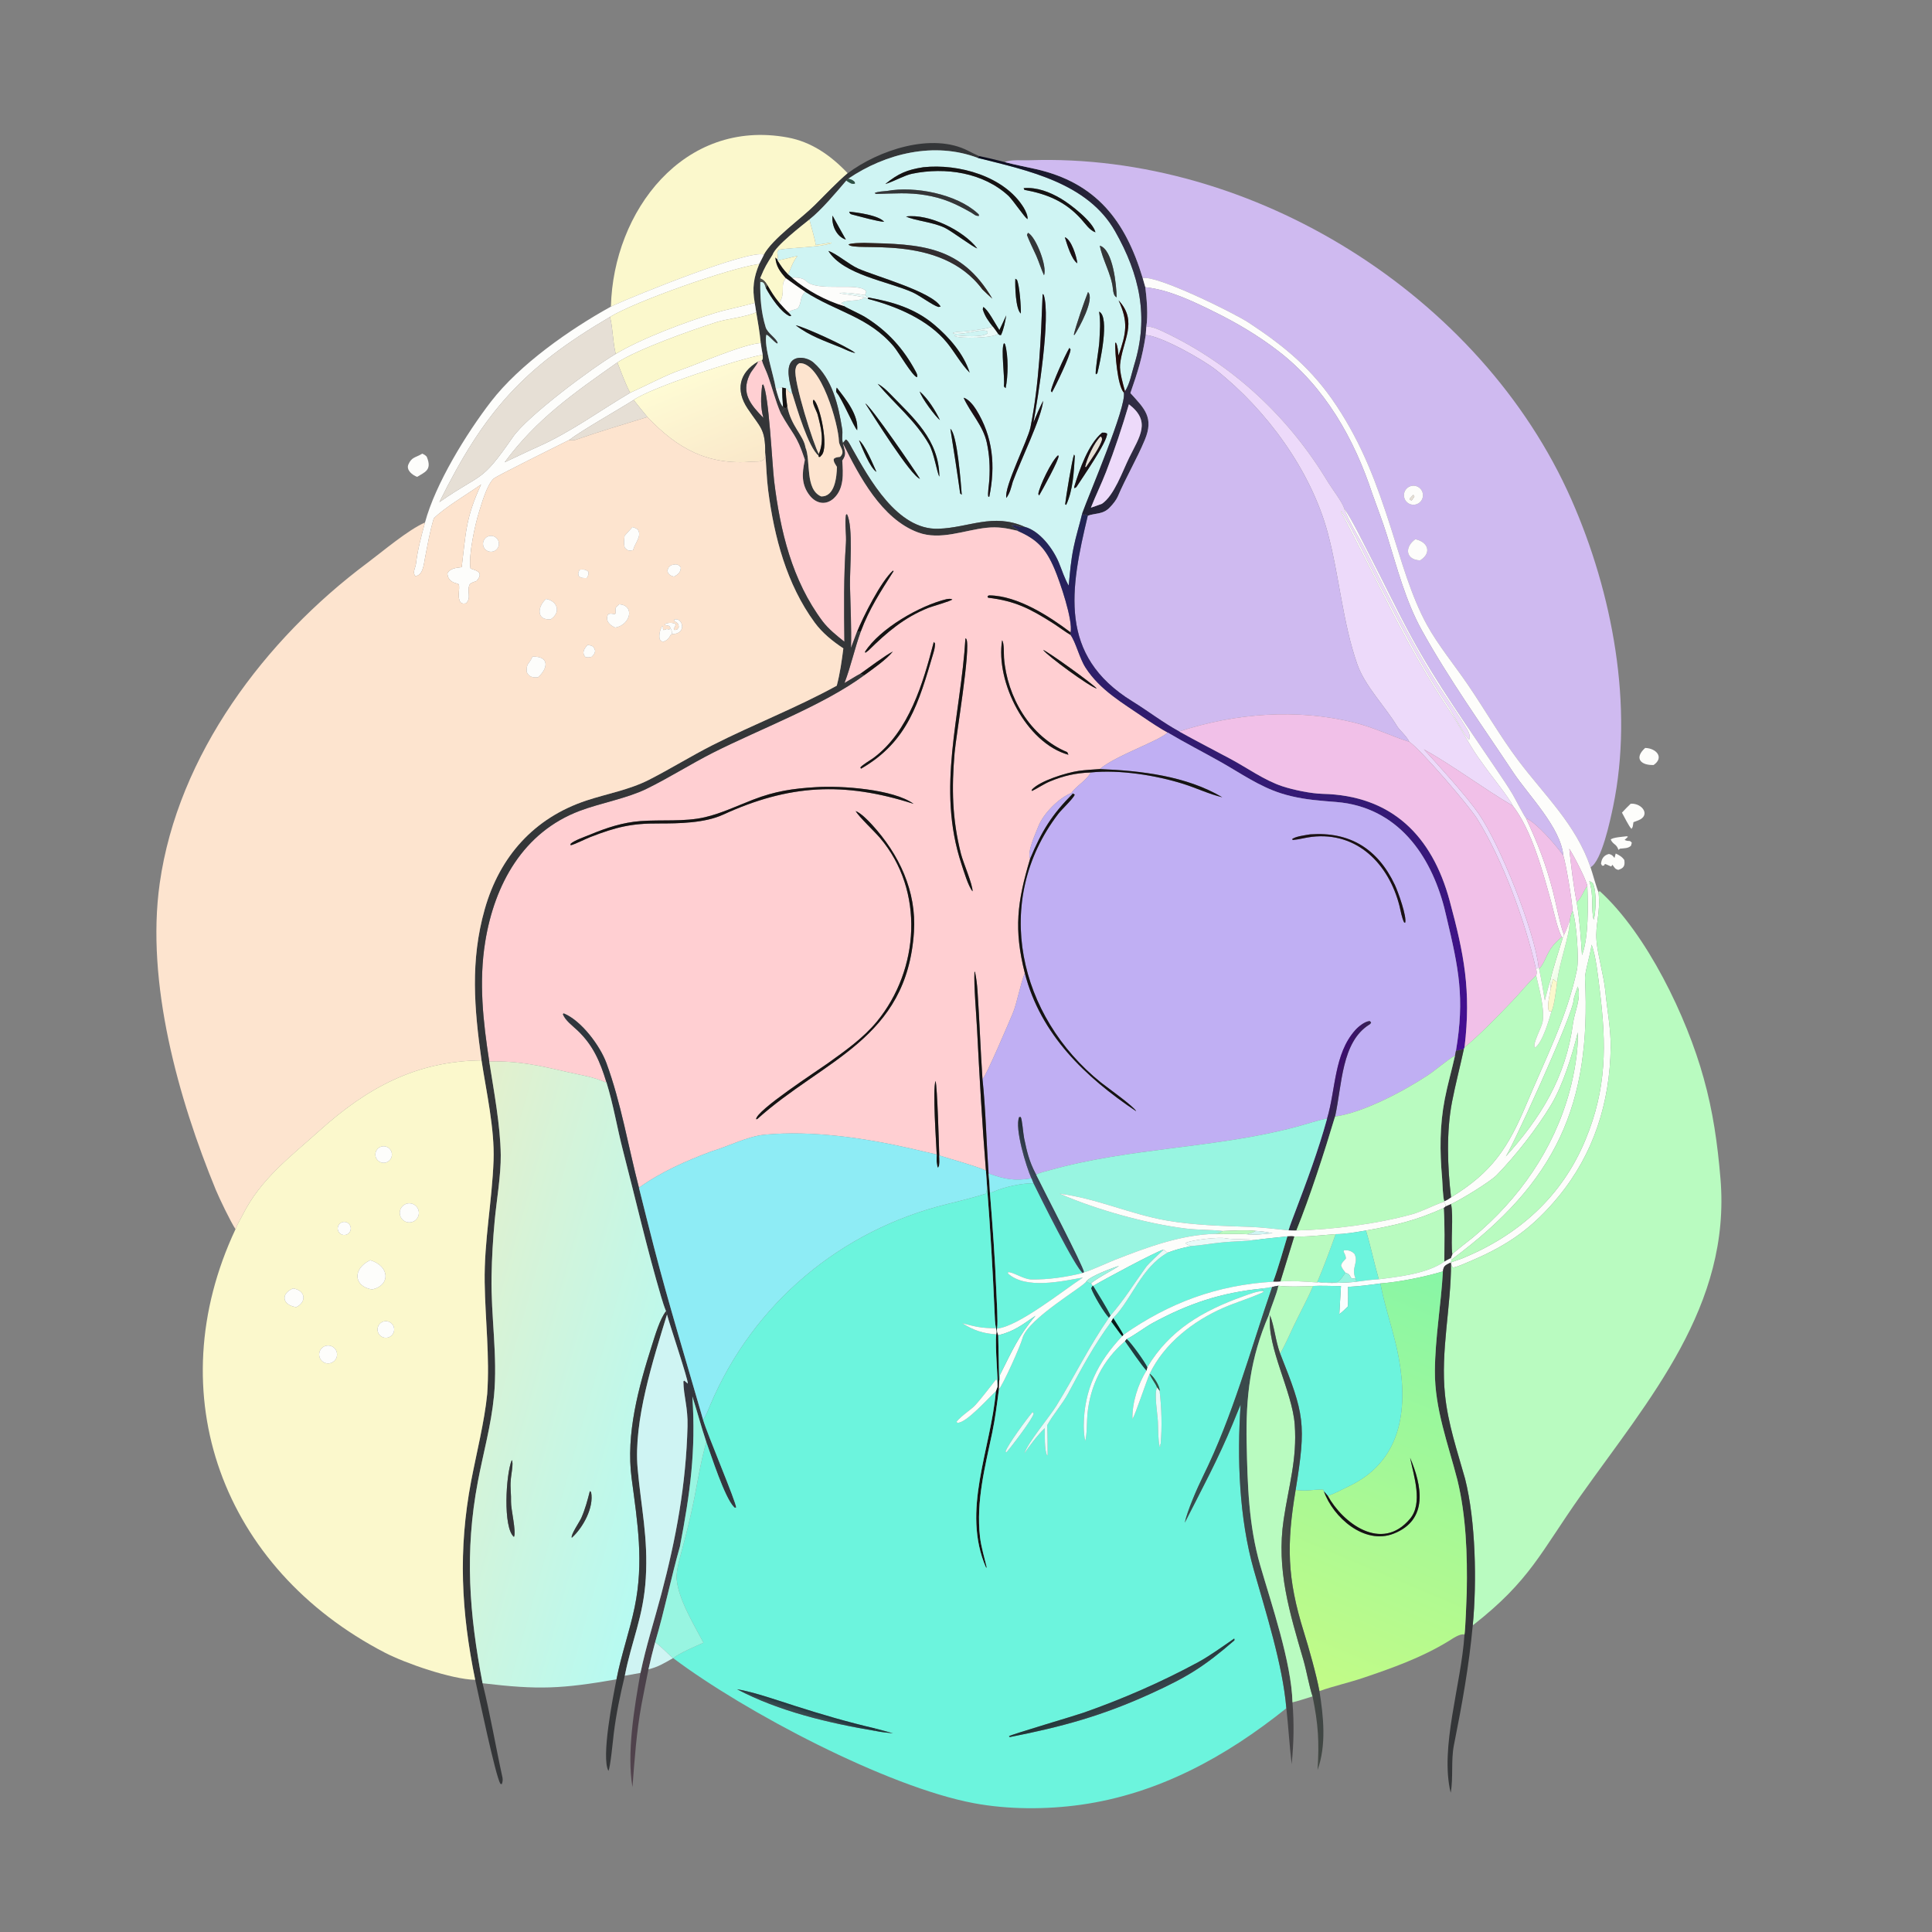 <svg width="1024" height="1024" viewBox="0 0 1024 1024" fill="none" xmlns="http://www.w3.org/2000/svg">
<rect x="0" y="0" width="1024" height="1024" fill="#808080" stroke="none"/>
<path d="M323.799 162.51C325.032 111.978 362.331 62.721 417.42 72.855C430.275 75.22 440.445 82.513 449.312 91.831C443.677 96.575 437.184 103.473 431.832 108.786C424.514 116.05 409.488 126.573 404.921 134.977C397.065 132.07 336.364 156.735 325.914 161.537L323.799 162.51Z" fill="#FBF8CC"/>
<path d="M518.906 82.715L518.303 83.712C495.238 74.954 469.449 81.265 449.612 94.713L448.564 95.725C443.161 102.041 435.36 111.37 429.019 116.331C425.041 119.554 410.953 130.411 409.49 135.018C406.314 140.118 405.394 141.448 403.128 146.947L402.909 147.489L402.974 149.42C402.849 157.686 403.381 165.487 405.823 173.403C406.832 176.674 411.671 179.307 412.199 181.806L411.888 182.135C409.54 180.728 407.131 177.28 406.162 177.502C404.807 183.703 410.106 198.933 411.149 205.711C411.851 208.225 413.257 213.9 415.04 215.643L415.942 216.205C415.087 217.502 414.892 217.833 413.806 219.004C410.912 212.342 409.272 205.305 406.768 198.478C406.02 196.438 404.256 192.874 403.831 191.085C404.549 189.899 404.26 189.663 404.228 188.011C403.804 185.993 403.518 183.842 403.206 181.795C402.647 176.111 401.78 171.11 400.819 165.493L400.024 160.509C398.611 152.748 399.453 147.067 402.418 139.91L404.921 134.979C409.488 126.575 424.514 116.052 431.832 108.788C437.184 103.475 443.677 96.576 449.312 91.832C465.523 79.657 493.987 69.94 513.292 79.992C515.172 80.971 516.967 81.834 518.906 82.715Z" fill="#343638"/>
<path d="M449.612 94.712C469.449 81.264 495.238 74.953 518.303 83.71C544.878 90.373 576.471 96.906 591.023 122.562C604.03 145.497 609.053 167.867 601.143 193.438C599.693 198.124 598.98 203.09 596.275 207.415C595.262 203.738 593.309 197.01 593.657 193.279C594.836 180.665 603.436 170.576 592.87 159.198C598.157 170.804 596.957 176.468 592.832 188.461C592.587 186.394 592.454 183.299 591.456 181.618L591.085 181.757C590.997 187.29 592.206 204.22 595.65 208.106C597.245 215.405 577.086 262.315 573.623 272.044C572.137 278.241 570.307 283.929 569.017 290.234C567.565 297.33 567.139 303.241 566.433 310.382C564.271 306.73 562.856 302.176 561.217 298.215C558.186 290.891 551.162 281.431 543.149 279.241C526.233 271.763 513.551 279.714 497.351 280.25C475.55 280.97 460.708 253.775 451.563 237.534C450.906 236.366 449.43 233.277 448.268 232.946L446.768 234.823C445.976 232.311 446.789 230.07 446.372 227.426C444.375 214.852 441.221 200.954 431.208 192.196C427.919 189.319 421.095 188.101 418.804 192.681C416.68 196.929 418.994 204.205 419.95 208.649C417.436 207.735 418.348 207.144 416.528 205.841L414.617 205.405C413.316 205.675 412.469 205.649 411.149 205.709C410.106 198.931 404.807 183.701 406.162 177.5C407.131 177.278 409.54 180.726 411.888 182.133L412.199 181.804C411.671 179.305 406.832 176.672 405.823 173.401C403.381 165.485 402.849 157.684 402.974 149.418C405.181 149.241 405.253 150.802 405.982 152.743C408.426 157.269 413.852 165.583 418.636 167.582L419.405 167.308C418.874 166.694 418.395 166.094 417.811 165.537C419.754 163.986 422.443 164.093 423.034 163.195C425.059 160.112 423.761 157.703 426.751 154.634C443.672 165.472 460.481 167.906 473.761 183.689C476.294 186.7 483.765 199.619 486.043 199.917C486.408 198.996 485.942 198.009 485.369 196.937C478.908 184.832 470.516 175.534 458.813 168.201C456.103 166.503 448.568 163.119 447.347 162.219L447.217 161.377L445.754 160.813C448.125 158.55 455.45 160.149 458.173 157.689L459.964 158.4C474.985 162.266 492.006 169.416 501.958 181.671C506.028 186.683 509.43 192.976 513.956 197.522C510.761 187.472 502.966 178.63 495.005 171.954C484.909 163.489 472.968 159.885 460.215 157.696L458.435 156.405C458.794 155.56 458.843 155.34 459.092 154.459C455.747 149.216 432.943 155.137 427.058 148.77C425.848 147.461 422.002 146.754 419.819 147.259L417.68 145.446C419.457 141.705 420.016 139.036 422.692 135.661C419.094 136.384 415.652 137.49 412.077 138.027L412.03 137.583C412.511 136.277 412.083 134.996 411.976 133.527C412.243 133.135 412.51 132.744 412.776 132.352C420.932 131.008 433.101 131.293 440.799 128.913L440.451 128.566C437.662 129.065 435.169 129.486 432.351 129.847C431.972 126.587 429.911 120.092 429.019 116.329C435.36 111.368 443.161 102.039 448.564 95.724C450.09 96.707 451.341 97.806 453.132 97.307L453.027 96.469C451.676 95.216 451.338 95.218 449.612 94.712ZM526.191 173.111C521.951 174.533 517.35 174.835 512.959 175.519C510.551 175.894 507.234 175.607 505.077 176.427L505.306 176.825C511.551 177.669 520.663 173.787 523.399 175.716L523.462 176.662C520.644 178.984 510.002 178.117 506.252 177.612L505.962 178.106C508.74 179.684 526.928 179.188 528.941 176.888C529.949 177.659 529.388 177.509 530.552 177.606C531.986 174.555 532.772 170.468 533.329 167.137C532.16 169.759 530.925 172.349 529.7 174.945C527.771 172.081 523.422 163.633 521.106 162.728L520.889 163.973C522.069 167.732 523.826 170.08 526.191 173.111ZM489.371 88.644C480.65 89.992 476.092 91.995 469.221 97.541L469.866 97.338C474.207 95.938 479.463 92.901 483.491 92.072C501.13 88.439 521.251 91.456 534.632 103.905C537.737 107.178 542.72 114.791 544.58 116.156C544.983 114.585 543.404 111.408 542.553 110.022C532.336 93.387 508.044 86.627 489.371 88.644ZM542.551 99.722L542.956 100.621C555.106 102.861 564.603 106.806 572.982 116.053C575.421 118.745 577.488 122.045 580.621 123.129C579.194 117.364 567.286 108.212 562.327 105.289C556.357 101.77 549.57 99.119 542.551 99.722ZM470.191 101.201C468.194 101.397 465.326 101.495 463.597 102.302C464.279 102.783 464.061 102.802 464.727 102.787C473.779 102.587 481.581 101.892 490.677 103.441C500.272 105.076 506.506 107.986 514.874 112.726C516.793 113.906 516.919 114.42 518.832 114.475C518.81 113.505 518.871 113.73 518.078 113.005C506.966 102.849 484.861 98.519 470.191 101.201ZM450.065 112.189C450.513 113.188 450.381 113.411 452.035 113.821C455.629 114.713 465.49 117.49 468.618 117.552C465.724 114.114 454.391 112.6 450.065 112.189ZM441.27 114.261C440.608 119.172 443.339 125.518 448.35 126.98C448.437 127.248 441.02 113.961 441.27 114.261ZM480.232 114.732C484.329 116.904 494.956 117.695 501.102 120.913C505.183 123.051 515.659 130.97 517.963 131.658C510.542 122.101 492.493 113.194 480.232 114.732ZM544.851 123.413L544.302 124.514C545.515 127.787 547.659 132.034 549.196 135.436C550.564 138.466 552.098 143.324 553.333 145.874C555.205 141.456 548.968 125.27 544.851 123.413ZM564.384 125.723C565.481 129.267 567.925 137.611 571.011 139.544C570.702 136.212 567.871 126.938 564.384 125.723ZM458.065 128.727C455.706 128.818 451.719 128.735 449.682 129.549C452.356 134.017 498.251 123.122 520.677 153.381C522.429 155.067 524.105 156.719 525.956 158.302C509.44 130.195 488.312 129.409 458.065 128.727ZM582.932 130.219C584.277 137.581 589.046 145.238 589.861 153.044C590.03 154.661 590.292 156.838 591.825 157.592C591.798 151.435 589.948 132.268 582.932 130.219ZM439.061 132.994C446.918 145.722 470.872 149.12 483.798 154.992C487.753 156.79 494.121 161.728 497.39 162.703L498.556 162.512C493.915 154.559 463.99 146.418 454.92 142.377C449.759 140.077 443.588 134.51 439.061 132.994ZM538.147 147.732C537.945 151.448 538.264 163.855 541.067 166.183C541.2 162.621 540.379 151.331 539.008 148.294L538.147 147.732ZM576.671 154.791C574.865 159.275 570.207 172.625 569.14 177.422L569.513 177.529C571.883 173.96 580.438 158.311 576.671 154.791ZM552.616 155.811C551.718 179.31 550.831 203.204 546.161 226.516C544.787 233.377 531.982 258.303 533.401 263.912C535.397 261.068 535.839 258.688 536.788 255.376C540.762 244.38 552.274 220.918 552.868 212.437C550.876 216.427 549.432 219.814 547.728 223.948C550.159 211.064 557.012 167.776 553.199 156.311L552.616 155.811ZM582.567 165.172C583.434 171.296 582.938 175.147 582.683 181.002C582.532 184.466 580.319 196.589 580.814 198.396L581.607 197.885C582.966 192.523 588.384 167.914 582.567 165.172ZM421.744 172.397C429.21 178.114 436.971 180.623 445.594 184.167C447.666 185.018 451.216 186.873 453.303 187.063C449.075 183.64 426.181 173.244 421.744 172.397ZM532.151 181.856C530.345 184.796 532.696 200.139 532.078 204.492C532.017 204.927 532.669 205.474 532.996 205.729C534.347 199.453 534.526 188.672 532.715 182.475L532.151 181.856ZM566.82 184.376C564.403 188.413 557.867 202.794 556.985 207.266L557.554 207.949C559.483 204.603 567.331 188.444 567.406 185.24L566.82 184.376ZM465.205 203.442C474.3 214.271 485.243 222.951 492.381 235.455C495.201 240.395 496.57 250.407 497.892 252.625C497.63 232.971 484.238 221.604 471.494 208.472C469.749 206.674 467.436 204.562 465.205 203.442ZM443.498 205.441C443.286 206.323 442.888 207.48 443.532 208.217C446.348 211.439 452.436 226.104 454.32 228.028C455.106 219.873 448.256 211.561 443.498 205.441ZM487.486 207.496C488.238 210.682 495.943 221.021 498.191 222.658C495.728 217.489 491.812 211.273 487.486 207.496ZM510.724 210.802C514.329 218.832 521.049 225.526 523.013 234.544C524.452 241.149 524.774 247.495 524.363 254.246C524.283 256.358 523.308 262.129 523.859 263.298L524.354 263.236C527.663 246.892 526.391 231.562 517.313 217C515.944 214.805 513.263 211.451 510.724 210.802ZM458.635 213.836C462.38 219.642 482.862 252.438 487.609 253.78C484.567 248.851 461.681 215.466 458.635 213.836ZM503.715 227.287C505.244 236.779 507.518 251.493 508.914 261.549C509.193 261.773 509.472 261.998 509.751 262.223C509.286 256.41 507.405 230.065 503.715 227.287ZM584.142 229.326C576.852 235.328 572.116 248.922 569.344 258.1L569.501 258.805L570.486 258.176C573.799 253.048 587.024 234.052 586.791 229.813C585.598 229.19 585.525 229.317 584.142 229.326ZM455.288 233.338C456.84 237.154 461.21 248.105 464.533 250.102C462.852 246.361 458.223 235.345 455.288 233.338ZM569.267 240.912C568.311 243.093 564.883 263.892 564.558 267.274L565.09 267.612C568.728 259.773 569.152 250.235 569.684 241.665L569.267 240.912ZM560.77 241.333C557.335 244.285 550.942 257.592 550.322 261.789L550.752 262.63C552.38 259.827 561.488 243.383 561.071 241.62L560.77 241.333Z" fill="#CFF4F3"/>
<path d="M518.303 83.711L518.906 82.715C523.662 83.67 527.954 84.736 532.638 85.926C537.904 87.34 543.692 88.401 549.061 89.624C580.876 96.865 596.46 116.772 605.655 147.398L607.046 152.238C607.839 158.545 608.549 167.026 607.562 173.331L607.258 177.538C605.448 189.645 603.086 196.912 599.137 208.333C606.6 216.551 611.729 221.261 606.79 233.127C602.537 243.344 596.788 253.004 592.434 263.214C591.578 265.137 589.761 267.372 588.32 268.831C584.743 272.817 580.347 271.895 576.541 273.359C574.938 272.519 575.71 272.554 574.172 272.984L573.623 272.045C577.086 262.316 597.245 215.406 595.65 208.107L596.275 207.416C598.98 203.091 599.693 198.125 601.143 193.439C609.053 167.868 604.03 145.498 591.023 122.563C576.471 96.907 544.878 90.374 518.303 83.711ZM598.346 214.282C594.728 226.485 590.862 238.173 586.263 250.063C583.784 256.47 580.68 262.775 578.209 269.077C580.025 268.437 582.326 267.704 584.071 267.004C590.551 262.589 594.905 249.893 598.482 242.615C604.092 231.202 610.225 223.351 598.346 214.282Z" fill="url(#paint0_linear_2227_12694)"/>
<path d="M532.637 85.924C534.846 84.488 542.438 85.054 545.581 84.943C663.918 80.759 785.058 156.427 832.85 264.716C854.701 314.224 865.99 374.415 854.987 427.506C853.493 434.542 848.934 456.503 843.012 459.667C835.278 436.948 818.688 421.614 804.755 403.099C795.16 390.348 786.771 375.706 777.679 362.433C770.961 352.627 762.016 341.603 756.381 331.332C747.745 315.592 742.758 297.069 737.302 280.082C729.67 256.321 722.304 236.164 708.505 215.25C695.683 195.818 681.169 183.742 661.936 171.084C653.622 165.613 612.953 145.682 605.654 147.396C596.459 116.77 580.875 96.864 549.06 89.622C543.691 88.4 537.903 87.338 532.637 85.924ZM747.574 257.69C744.931 258.564 743.493 261.413 744.359 264.059C745.225 266.706 748.068 268.154 750.718 267.297C753.38 266.436 754.836 263.575 753.966 260.916C753.096 258.257 750.231 256.811 747.574 257.69ZM750.159 285.795C744.189 290.027 745.121 296.816 752.718 297.006C758.931 293.108 757.065 287.266 750.159 285.795Z" fill="#CFBAF0"/>
<path d="M469.221 97.539C476.092 91.994 480.65 89.991 489.371 88.643C508.044 86.626 532.336 93.386 542.553 110.021C543.404 111.407 544.983 114.584 544.58 116.155C542.72 114.79 537.737 107.177 534.632 103.904C521.251 91.455 501.13 88.438 483.491 92.07C479.463 92.9 474.207 95.937 469.866 97.337L469.221 97.539Z" fill="#151313"/>
<path d="M448.562 95.723L449.611 94.711C451.337 95.217 451.675 95.215 453.026 96.468L453.131 97.306C451.34 97.805 450.089 96.707 448.562 95.723Z" fill="#2D5245"/>
<path d="M580.621 123.13C577.488 122.046 575.421 118.746 572.982 116.054C564.603 106.807 555.106 102.862 542.956 100.622L542.551 99.722C549.57 99.12 556.357 101.771 562.327 105.29C567.286 108.213 579.194 117.365 580.621 123.13Z" fill="#151313"/>
<path d="M514.873 112.729C506.505 107.989 500.271 105.079 490.676 103.444C481.58 101.895 473.778 102.59 464.726 102.79C464.06 102.805 464.278 102.786 463.596 102.305C465.325 101.498 468.193 101.4 470.19 101.204C484.86 98.522 506.965 102.852 518.077 113.008C518.87 113.733 518.809 113.508 518.831 114.478C516.918 114.423 516.792 113.909 514.873 112.729Z" fill="#343638"/>
<path d="M468.617 117.554C465.489 117.492 455.628 114.715 452.034 113.823C450.38 113.413 450.512 113.19 450.064 112.191C454.39 112.602 465.723 114.116 468.617 117.554Z" fill="#151313"/>
<path d="M448.35 126.982C443.339 125.52 440.608 119.174 441.27 114.263C441.02 113.963 448.437 127.25 448.35 126.982Z" fill="#151313"/>
<path d="M517.961 131.659C515.657 130.971 505.181 123.052 501.1 120.914C494.954 117.696 484.327 116.905 480.23 114.733C492.491 113.195 510.54 122.102 517.961 131.659Z" fill="#151313"/>
<path d="M409.489 135.015C410.952 130.408 425.04 119.551 429.018 116.328C429.91 120.091 431.971 126.586 432.35 129.846C435.168 129.485 437.661 129.064 440.45 128.565L440.798 128.912C433.1 131.292 420.931 131.007 412.775 132.351C412.509 132.743 412.242 133.134 411.975 133.526C412.082 134.995 412.51 136.276 412.029 137.582L410.963 136.506C411.407 141.287 413.405 143.958 416.589 147.525C413.174 150.787 416.673 155.151 413.035 160.489C410.175 157.031 409.024 155.037 406.714 151.112C405.491 149.079 404.944 148.524 402.908 147.486L403.127 146.944C405.393 141.445 406.313 140.115 409.489 135.015Z" fill="#FBF8CC"/>
<path d="M553.332 145.875C552.097 143.325 550.563 138.467 549.195 135.437C547.658 132.035 545.514 127.788 544.301 124.515L544.85 123.414C548.967 125.271 555.204 141.457 553.332 145.875Z" fill="#343638"/>
<path d="M571.01 139.544C567.924 137.611 565.48 129.267 564.383 125.723C567.87 126.938 570.701 136.212 571.01 139.544Z" fill="#1A1015"/>
<path d="M520.677 153.381C498.251 123.122 452.356 134.017 449.682 129.549C451.719 128.735 455.706 128.818 458.065 128.727C488.312 129.409 509.44 130.195 525.956 158.302C524.105 156.719 522.429 155.067 520.677 153.381Z" fill="url(#paint1_linear_2227_12694)"/>
<path d="M591.825 157.592C590.292 156.838 590.03 154.661 589.861 153.044C589.046 145.238 584.277 137.581 582.932 130.219C589.948 132.268 591.798 151.435 591.825 157.592Z" fill="#343638"/>
<path d="M498.556 162.514L497.39 162.705C494.121 161.73 487.753 156.792 483.798 154.994C470.872 149.122 446.918 145.724 439.061 132.996C443.588 134.512 449.759 140.079 454.92 142.379C463.99 146.42 493.915 154.561 498.556 162.514Z" fill="#151313"/>
<path d="M323.798 162.513L325.913 161.54C336.363 156.738 397.064 132.073 404.92 134.98L402.417 139.911C386.623 142.083 336.452 159.858 323.318 167.97C277.329 194.941 256.719 218.01 232.874 266.145C256.135 249.985 254.52 256.696 271.849 231.639C279.539 220.52 313.675 195.099 326.342 187.589C340.208 179.263 364.015 170.378 379.593 165.702C385.926 163.801 393.348 162.441 400.023 160.51L400.818 165.494C395.203 168.115 385.364 168.956 379.815 170.713C366.85 174.819 337.949 185.095 327.194 192.109C304.525 208.076 284.329 222.067 267.475 245.019C273.43 242.28 279.394 239.329 285.363 236.672C302.694 228.957 317.704 217.773 334.014 208.178C341.583 204.828 352.875 198.796 360.414 196.208C370.241 192.834 393.704 182.457 403.205 181.796C403.517 183.843 403.803 185.994 404.227 188.012C391.73 190.22 345.399 205.219 335.832 211.984C327.338 217.367 308.693 227.885 301.588 233.247C296.447 235.9 262.949 252.288 261.492 253.795C257.849 257.565 255.369 266.7 253.811 271.661C251.724 278.305 248.253 294.395 249.358 301.189C250.541 302.185 257.453 302.526 252.541 307.982C251.487 308.356 249.3 308.945 248.885 309.888C247.298 313.491 250.084 316.945 246.94 319.807C244.91 319.927 245.8 320.155 244.127 319.32C241.754 315.944 244.756 309.79 242.421 309.322C239.537 308.745 237.334 307.266 237.118 303.957C238.636 301.084 241.68 301.044 244.706 300.602C246.988 282.304 246.755 274.581 254.997 256.769C247.702 261.926 235.606 269.024 229.92 274.735C227.815 281.742 226.622 288.83 225.219 295.995C224.604 299.133 224.174 305.056 220.129 305.329C218.47 303.33 220.224 301.026 220.487 298.744C221.341 291.321 223.309 284.141 225.251 276.946C230.775 256.398 247.221 229.726 260.248 212.829C275.366 193.219 302.038 174.509 323.798 162.513Z" fill="#FDFDFB"/>
<path d="M412.076 138.026C415.651 137.489 419.093 136.383 422.691 135.66C420.015 139.035 419.456 141.704 417.679 145.445C415.03 142.702 414.162 141.263 412.076 138.026Z" fill="#FBF8CC"/>
<path d="M410.963 136.508L412.029 137.584L412.076 138.028C414.162 141.265 415.03 142.704 417.679 145.447L419.818 147.26C427.666 153.895 437.478 159.237 447.346 162.22C448.567 163.12 456.102 166.504 458.812 168.202C470.515 175.535 478.907 184.833 485.368 196.938C485.941 198.01 486.407 198.997 486.042 199.918C483.764 199.62 476.293 186.701 473.76 183.69C460.48 167.907 443.671 165.473 426.75 154.635C423.308 152.391 419.935 149.92 416.589 147.527C413.405 143.96 411.407 141.289 410.963 136.508Z" fill="#151313"/>
<path d="M323.318 167.969C336.452 159.857 386.623 142.082 402.417 139.91C399.452 147.067 398.61 152.748 400.023 160.509C393.348 162.44 385.926 163.8 379.593 165.701C364.015 170.377 340.208 179.262 326.342 187.588C324.688 180.821 324.921 174.273 323.318 167.969Z" fill="#FBF8CC"/>
<path d="M419.818 147.261C422.001 146.756 425.847 147.463 427.057 148.772C432.942 155.139 455.746 149.218 459.091 154.461C458.842 155.342 458.793 155.562 458.434 156.407C456.207 156.042 446.682 154.509 444.967 155.471C448.465 156.002 454.98 156.803 458.172 157.691C455.449 160.151 448.124 158.552 445.753 160.815L447.216 161.379L447.346 162.221C437.478 159.238 427.666 153.896 419.818 147.261Z" fill="#FDFDFB"/>
<path d="M402.973 149.419L402.908 147.488C404.944 148.526 405.491 149.081 406.714 151.114L405.981 152.744C405.252 150.803 405.18 149.242 402.973 149.419Z" fill="#4F5049"/>
<path d="M605.654 147.397C612.953 145.683 653.622 165.614 661.936 171.085C681.169 183.743 695.683 195.819 708.505 215.251C722.304 236.165 729.67 256.322 737.302 280.083C742.758 297.07 747.745 315.593 756.381 331.333C762.016 341.604 770.961 352.628 777.679 362.434C786.771 375.707 795.16 390.349 804.755 403.1C818.688 421.615 835.278 436.949 843.012 459.668C843.915 462.224 846.448 471.54 847.242 472.814C848.506 484.053 845.393 489.5 846.206 498.811C846.875 506.459 850.083 517.169 850.877 525.469C851.78 534.912 853.854 545.794 853.702 555.296C853.234 584.474 844.678 611.58 825.991 634.253C812.677 650.407 799.876 659.572 780.766 667.805C778.355 668.843 772.426 671.539 770.188 671.82C769.081 670.61 769.543 671.296 769.083 669.446L768.404 669.378L768.813 669.235C770.167 668.608 773.718 667.534 775.503 666.79C805.193 654.418 827.904 634.097 840.311 604.157C851.666 576.754 851.457 553.772 847.932 525.08C847.16 518.793 845.856 506.199 843.549 500.707C843.025 505.842 839.927 515.111 840.104 518.731C843.375 585.543 824.925 626.478 769.478 667.501L768.956 666.848L769.755 664.759C770.917 663.417 778.907 657.334 780.689 655.856C805.096 635.613 823.506 609.26 831.881 578.488C834.42 569.161 836.627 556.639 836.255 547.176C833.331 559.155 828.433 575.108 821.996 585.788C814.522 598.19 803.41 612.39 793.353 622.745C789.837 626.365 774.166 635.91 769.089 638.202L766.272 639.41C766.056 638.007 766.065 638.293 765.472 636.941L765.495 636.676C767.259 635.897 767.478 635.724 769.086 634.605C791.064 621.194 799.448 608.193 809.251 584.724C818.941 561.623 830.71 538.685 835.808 513.987C837.026 508.083 835.46 487.865 833.497 482.762C833.321 477.813 830.119 458.5 828.617 453.508C827.143 438.436 810.29 421.786 801.972 409.251C785.503 384.429 768.099 360.184 753.614 334.09C745.003 318.579 740.435 300.765 735.177 283.931C732.838 276.445 730.021 269.146 727.379 261.768C717.786 232.569 702.264 205.116 677.562 186.093C666.792 177.799 655.38 171.06 643.256 165.102C632.049 159.594 619.49 153.514 607.045 152.237L605.654 147.397ZM841.317 469.59C840.776 466.246 833.891 452.994 831.763 449.848C832.604 457.997 834.038 470.124 835.678 478.146C837.319 488.115 837.81 496.177 838.492 506.222C842.053 497.209 841.723 479.511 841.317 469.59ZM842.379 466.997C844.959 475.091 843.148 482.202 844.698 487.445L844.751 487.381C845.844 483.26 846.348 472.449 844.283 468.262C844.035 467.759 842.912 467.242 842.379 466.997ZM836.222 522.875C835.849 523.906 834.029 529.302 834.068 529.732C834.639 536.124 798.332 615.283 797.556 613.555C816.63 592.531 829.986 570.986 833.758 542.215C834.534 536.297 838.302 528.743 836.222 522.875Z" fill="#FDFDFB"/>
<path d="M413.035 160.491C416.673 155.153 413.174 150.789 416.589 147.527C419.935 149.92 423.308 152.391 426.75 154.635C423.76 157.704 425.058 160.113 423.033 163.196C422.442 164.094 419.753 163.987 417.81 165.538C416.078 163.953 414.605 162.235 413.035 160.491Z" fill="#FDFDFB"/>
<path d="M541.067 166.185C538.264 163.857 537.945 151.45 538.147 147.734L539.008 148.296C540.379 151.333 541.2 162.623 541.067 166.185Z" fill="#151313"/>
<path d="M405.98 152.743L406.713 151.113C409.023 155.038 410.174 157.032 413.034 160.49C414.604 162.234 416.077 163.952 417.809 165.537C418.393 166.094 418.872 166.694 419.403 167.308L418.634 167.582C413.85 165.583 408.424 157.269 405.98 152.743Z" fill="#151313"/>
<path d="M607.045 152.238C619.49 153.515 632.049 159.595 643.256 165.103C655.38 171.061 666.792 177.8 677.562 186.094C702.264 205.117 717.786 232.57 727.379 261.769C730.021 269.147 732.838 276.446 735.177 283.932C740.435 300.766 745.003 318.58 753.614 334.091C768.099 360.185 785.503 384.43 801.972 409.252C810.29 421.787 827.143 438.437 828.617 453.509C824.867 448.237 814.683 436.257 808.795 433.631C807.829 432.555 802.897 422.977 801.71 420.974C799.245 416.813 796.746 413.198 794.045 409.171C778.243 385.615 761.616 362.481 748.061 337.506C740.503 323.58 733.568 309.016 726.304 294.943C722.714 287.989 716.825 275.67 712.387 269.426C711.793 266.572 705.717 258.645 703.889 255.594C683.367 221.34 653.535 193.37 617.409 176.18C615.125 175.093 609.853 172.494 607.561 173.331C608.548 167.026 607.838 158.545 607.045 152.238Z" fill="#CFBAF0"/>
<path d="M458.172 157.689C454.98 156.801 448.465 156 444.967 155.469C446.682 154.507 456.207 156.04 458.434 156.405L460.214 157.696L459.963 158.4L458.172 157.689Z" fill="#E9FAF8"/>
<path d="M569.512 177.531L569.139 177.424C570.206 172.627 574.864 159.277 576.67 154.793C580.437 158.313 571.882 173.962 569.512 177.531Z" fill="#343638"/>
<path d="M536.788 255.378C535.839 258.69 535.397 261.069 533.401 263.913C531.982 258.304 544.787 233.379 546.161 226.518C550.831 203.206 551.718 179.312 552.616 155.812L553.199 156.312C557.012 167.778 550.159 211.066 547.728 223.95C549.432 219.816 550.876 216.429 552.868 212.439C552.274 220.92 540.762 244.382 536.788 255.378Z" fill="#1A1015"/>
<path d="M459.963 158.399L460.214 157.695C472.967 159.884 484.908 163.488 495.004 171.953C502.965 178.629 510.76 187.471 513.955 197.521C509.429 192.975 506.027 186.682 501.957 181.67C492.005 169.415 474.984 162.265 459.963 158.399Z" fill="#151313"/>
<path d="M592.87 159.199C603.436 170.577 594.836 180.666 593.657 193.28C593.309 197.011 595.262 203.739 596.275 207.416L595.65 208.107C592.206 204.221 590.997 187.291 591.085 181.758L591.456 181.619C592.454 183.3 592.587 186.395 592.832 188.462C596.957 176.469 598.157 170.805 592.87 159.199Z" fill="#240B0B"/>
<path d="M526.191 173.113C523.826 170.082 522.069 167.734 520.889 163.975L521.106 162.73C523.422 163.635 527.771 172.083 529.7 174.947C530.925 172.351 532.16 169.761 533.329 167.139C532.772 170.47 531.986 174.557 530.552 177.608C529.388 177.511 529.949 177.661 528.941 176.89C528.247 175.773 527.013 174.214 526.191 173.113Z" fill="#151313"/>
<path d="M400.817 165.492C401.778 171.109 402.645 176.11 403.204 181.794C393.703 182.455 370.24 192.832 360.413 196.206C352.874 198.794 341.582 204.826 334.013 208.176C331.674 203.982 329.043 196.759 327.193 192.107C337.948 185.093 366.849 174.817 379.814 170.711C385.363 168.954 395.202 168.113 400.817 165.492Z" fill="#FBF8CC"/>
<path d="M581.605 197.885L580.812 198.396C580.317 196.589 582.53 184.466 582.681 181.002C582.936 175.147 583.432 171.296 582.565 165.172C588.382 167.914 582.964 192.523 581.605 197.885Z" fill="#151313"/>
<path d="M232.873 266.144C256.718 218.009 277.328 194.94 323.317 167.969C324.92 174.273 324.687 180.821 326.341 187.588C313.674 195.098 279.538 220.519 271.848 231.638C254.519 256.695 256.134 249.984 232.873 266.144Z" fill="#E6DFD5"/>
<path d="M453.301 187.064C451.214 186.874 447.664 185.019 445.592 184.168C436.969 180.624 429.208 178.115 421.742 172.398C426.179 173.245 449.073 183.641 453.301 187.064Z" fill="#151313"/>
<path d="M607.562 173.331C609.854 172.494 615.126 175.093 617.41 176.18C653.536 193.37 683.368 221.34 703.89 255.594C705.718 258.645 711.794 266.572 712.388 269.426C714.156 275.109 721.217 286.425 724.176 292.34C736.613 317.192 748.797 342.379 763.961 365.71C768.455 372.624 773.307 379.366 777.536 386.463C778.503 388.059 779.536 390.343 778.605 392.154C776.538 390.182 769.909 377.883 767.746 374.697C753.683 353.981 742.645 331.989 731.152 309.825C724.443 296.885 718.339 283.224 710.905 270.722L710.616 271.038C729.588 306.63 745.635 343.334 768.353 376.793C774.27 385.507 779.04 395.72 785.524 404.255C788.986 409.449 800.205 423.125 801.811 427.072C786.646 418.201 770.341 405.915 754.688 397.171C762.762 406.036 777.34 422.007 783.819 431.407C795.096 447.771 813.271 493.202 815.491 512.429L814.749 513.394L813.998 513.138C808.328 488.264 796.486 455.701 782.951 434.011C778.684 427.173 752.928 397.089 747.001 393.206C745.249 389.748 742.006 387.304 740.53 384.959C734.277 374.566 723.471 363.658 719.431 352.173C711.594 329.895 709.864 305.184 703.747 282.474C694.824 249.355 671.36 217.345 644.679 196.184C637.62 190.585 615.637 178.187 607.258 177.538L607.562 173.331Z" fill="#EDDAFA"/>
<path d="M528.94 176.89C526.927 179.19 508.739 179.686 505.961 178.108L506.251 177.614C510.001 178.119 520.643 178.986 523.461 176.664L523.398 175.718C520.662 173.789 511.55 177.671 505.305 176.827L505.076 176.429C507.233 175.609 510.55 175.896 512.958 175.521C517.349 174.837 521.95 174.535 526.19 173.113C527.012 174.214 528.246 175.773 528.94 176.89Z" fill="#E9FAF8"/>
<path d="M607.257 177.539C615.636 178.188 637.619 190.586 644.678 196.185C671.359 217.346 694.823 249.356 703.746 282.475C709.863 305.185 711.593 329.896 719.43 352.174C723.47 363.659 734.276 374.567 740.529 384.96C742.005 387.305 745.248 389.749 747 393.207C737.398 390.161 728.398 385.634 717.989 383.037C687.344 375.392 654.69 377.993 624.991 387.694C616.334 382.967 608.376 376.788 600.117 371.695C560.766 347.428 567.252 312.227 576.54 273.36C580.346 271.896 584.742 272.818 588.319 268.832C589.76 267.373 591.577 265.138 592.433 263.215C596.787 253.005 602.536 243.345 606.789 233.128C611.728 221.262 606.599 216.552 599.136 208.334C603.085 196.913 605.447 189.646 607.257 177.539Z" fill="#CFBAF0"/>
<path d="M532.994 205.728C532.667 205.473 532.015 204.926 532.076 204.491C532.694 200.138 530.343 184.795 532.149 181.855L532.713 182.474C534.524 188.671 534.345 199.452 532.994 205.728Z" fill="#151313"/>
<path d="M557.553 207.952L556.984 207.269C557.866 202.797 564.402 188.416 566.819 184.379L567.405 185.243C567.33 188.447 559.482 204.606 557.553 207.952Z" fill="#1A1015"/>
<path d="M335.832 211.984C345.399 205.219 391.73 190.22 404.227 188.012C404.259 189.664 404.548 189.9 403.83 191.086C403.462 191.184 402.066 191.528 401.769 191.66C391.538 197.713 389.875 207.009 396.309 216.609C403.042 226.656 405.647 227.287 405.592 239.842C405.558 241.204 405.679 242.195 405.042 243.382C403.012 245.036 401.132 244.508 398.651 244.71C375.043 246.631 359.104 237.836 343.146 221.033C340.694 218.026 338.239 215.028 335.832 211.984Z" fill="url(#paint2_linear_2227_12694)"/>
<path d="M419.949 208.65C418.993 204.206 416.679 196.93 418.803 192.682C421.094 188.102 427.918 189.32 431.207 192.197C441.22 200.955 444.374 214.853 446.371 227.427C446.788 230.071 445.975 232.312 446.767 234.824L448.267 232.947C449.429 233.278 450.905 236.367 451.562 237.535C460.707 253.776 475.549 280.971 497.35 280.251C513.55 279.715 526.232 271.764 543.148 279.242C539.943 279.783 539.001 278.052 536.042 278.416C537.377 279.627 538.964 280.164 539.799 280.952L539.154 281.291C533.336 279.897 528.915 279.101 522.901 279.731C511.091 280.969 498.452 286.576 486.599 282.21C467.298 275.102 455.391 252.362 446.805 235.081C447.772 239.322 448.932 240.557 446.417 244.141C446.916 250.96 447.443 259.056 441.92 264.13C437.757 267.954 432.632 266.988 429.23 262.717C424.645 256.96 425.059 250.899 426.505 244.169C426.517 243.953 426.53 243.736 426.542 243.52C422.097 230.001 420.255 230.635 413.805 219.003C414.891 217.832 415.086 217.501 415.941 216.204L416.231 216.605L417.281 215.348C419.291 225.965 425.909 230.735 426.919 237.147C429.839 244.023 426.552 259.36 435.183 263.086C442.515 263.449 443.463 252.679 443.597 247.476L443.247 246.898C442.413 245.502 441.777 244.843 441.889 243.271C442.858 242.299 443.845 242.353 445.246 242.15C448.397 239.126 444.733 236.894 444.642 233.772C444.388 225.059 435.196 191.798 423.668 192.494C422.234 193.525 422.026 193.82 421.639 195.708C420.404 201.725 431.431 236.467 434.021 240.613L433.83 241.48C428.433 237.149 422.259 216.113 419.949 208.65Z" fill="#343638"/>
<path d="M401.769 191.66C402.066 191.528 403.462 191.184 403.83 191.086C404.255 192.875 406.019 196.439 406.767 198.479C409.271 205.306 410.911 212.343 413.805 219.005C420.255 230.637 422.097 230.003 426.542 243.522C426.53 243.738 426.517 243.955 426.505 244.171C425.059 250.901 424.645 256.962 429.23 262.719C432.632 266.99 437.757 267.956 441.92 264.132C447.443 259.058 446.916 250.962 446.417 244.143C448.932 240.559 447.772 239.324 446.805 235.083C455.391 252.364 467.298 275.104 486.599 282.212C498.452 286.578 511.091 280.971 522.901 279.733C528.915 279.103 533.336 279.899 539.154 281.293C549.673 285.795 554.332 290.76 558.928 301.565C561.795 308.306 568.734 328.614 567.448 335.169C556.302 326.754 539.516 315.766 524.412 315.567C524.075 315.563 523.71 315.816 523.418 315.99L523.675 316.797C537.889 318.487 545.862 322.521 558.078 330.299C560.545 331.87 565.26 335.317 567.398 336.53C570.184 340.289 572.112 348.823 575.346 353.838C583.101 365.86 594.906 372.468 606.41 380.394C609.319 382.408 615.903 386.722 618.865 388.228C614.535 392.699 591.156 400.498 582.906 407.628C579.533 407.847 575.037 408.122 571.768 408.58C565.408 409.473 550.913 413.867 546.779 418.688L546.981 419.244C550.187 417.687 553.237 415.539 556.434 414.202C563.706 411.16 570.29 409.692 578.128 409.42C575.72 413.889 570.324 416.545 567.882 420.31C561.222 422.863 552.932 431.284 550.324 438.052C548.915 441.709 544.231 451.643 545.962 455.209C539.114 478.092 537.294 492.565 543.173 515.785C540.776 521.534 539.077 531.68 536.746 537.156C534.942 541.394 522.547 570.654 520.734 571.95C519.664 556.384 519.162 540.833 518.108 525.269C517.871 521.768 517.501 518.558 516.77 515.13L516.482 515.101C516.115 522.273 517.462 537.717 517.865 545.569C519.135 570.306 520.56 595.763 522.563 620.445C518.621 618.427 503.245 614.148 497.823 612.408C497.676 607.357 496.815 575.807 495.851 572.918C494.217 577.492 496.203 605.534 496.487 611.914C491.869 610.894 487.563 609.823 482.684 608.714C458.06 603.116 430.434 599.067 405.276 601.406C396.373 602.234 385.708 607.717 377.18 610.221C363.923 615.159 350.15 621.213 338.66 629.522C332.976 607.666 329.181 584.581 321.417 563.449C318.051 554.288 308.115 540.913 298.804 537.127L298.338 537.443C299.41 540.77 303.735 543.885 306.294 546.346C314.494 554.231 318.051 562.753 321.367 573.45L320.873 573.625C314.091 570.631 308.381 569.963 301.248 568.316C286.616 564.938 274.589 562.117 259.316 562.646C256.051 541.382 253.712 520.509 257.178 499.125C262.104 468.729 277.263 441.1 307.27 429.774C318.325 425.602 332.167 423.214 342.551 418.158C354.627 412.279 365.804 405.075 378.034 398.89C402.609 386.462 436.382 373.892 458.091 357.873C462.856 354.372 469.653 349.74 473.232 345.326C469.53 347.13 459.912 354.339 456 357.098C454.535 357.779 449.348 361.014 447.592 362.024C450.975 353.252 452.918 343.817 456.251 334.679C460.734 322.642 466.824 313.415 473.614 302.734L473.278 302.446C466.917 308.117 457.556 326.747 454.213 334.953L451.041 343.4C451.367 332.757 450.741 321.035 450.508 310.353C450.334 302.389 452.396 278.98 448.885 272.496L448.374 272.927C447.63 277.906 448.697 283.119 448.352 288.087C447.141 305.522 447.339 322.659 447.545 340.127C443.602 337.01 439.15 333.431 436.036 329.358C419.753 307.604 413.544 281.388 410.315 254.98C409.268 246.422 407.538 208.915 404.476 203.752L403.996 204.031C403.24 209.959 402.978 215.706 404.617 221.504C397.917 214.544 392.695 208.579 397.24 198.777C398.515 196.025 400.783 194.068 401.769 191.66ZM501.697 317.567C487.553 320.933 466.222 333.214 458.432 345.514L458.709 345.97C458.968 345.778 460.158 344.917 460.354 344.726C470.06 335.153 479.231 327.304 492.08 322.166C494.095 321.361 503.959 318.639 504.775 317.694C503.434 317.23 503.108 317.398 501.697 317.567ZM511.705 338.298C509.224 379.537 496.179 417.405 509.604 458.025C510.796 461.63 513.209 469.82 515.472 472.429C515.607 468.879 510.519 457.238 509.33 452.536C504.616 433.901 504.376 417.755 505.94 399.195C506.718 389.966 514.647 343.502 512.206 338.696L511.705 338.298ZM531.137 339.346C527.577 361.468 543.854 393.836 566.292 400.047C566.087 399.586 565.883 399.124 565.679 398.663C545.929 390.485 533.732 369.36 532.151 348.641C531.978 346.38 532.307 340.931 531.137 339.346ZM494.92 340.241C489.309 361.973 481.78 387.608 463.158 401.583C461.432 402.878 457.025 405.379 455.991 406.794L456.37 407.42C481.266 393.091 486.956 372.381 494.69 346.222C495.242 344.357 495.556 343.029 495.611 341.068L494.92 340.241ZM552.879 344.483C555.107 347.587 577.456 363.971 581.299 364.963C580.054 363.051 554.784 344.868 552.879 344.483ZM432.397 417.216C420.166 417.944 410.776 419.337 399.111 423.856C390.846 427.058 382.136 431.185 373.571 433.156C362.665 435.666 350.585 434.371 339.463 435.198C330.112 435.892 321.459 438.747 312.874 442.321C310.245 443.416 304.205 445.456 302.35 447.307L302.473 448.01C304.541 447.593 310.208 444.7 312.943 443.639C326.455 438.397 334.765 436.342 349.125 436.461C359.81 436.47 373.464 436.267 383.215 431.804C417.956 415.901 447.039 414.118 484.232 426.064C473.679 418.294 445.77 416.316 432.397 417.216ZM453.492 429.882C455.465 433.183 463.319 440.46 466.475 444.183C490.097 472.044 487.382 513.899 464.763 541.45C457.487 550.27 447.923 557.009 438.683 563.621C433.046 567.654 400.646 588.67 400.762 593.222L401.343 593.14C436.457 561.541 480.682 550.916 484.41 493.968C485.83 472.282 476.533 452.799 462.151 437.075C460.188 434.929 456.155 430.783 453.492 429.882Z" fill="#FFCFD2"/>
<path d="M405.591 239.838C405.646 227.283 403.041 226.652 396.308 216.605C389.874 207.005 391.537 197.709 401.768 191.656C400.782 194.064 398.514 196.021 397.239 198.773C392.694 208.575 397.916 214.54 404.616 221.5C402.977 215.702 403.239 209.955 403.995 204.027L404.475 203.748C407.537 208.911 409.267 246.418 410.314 254.976C413.543 281.384 419.752 307.6 436.035 329.354C439.149 333.427 443.601 337.006 447.544 340.123C447.338 322.655 447.14 305.518 448.351 288.083C448.696 283.115 447.629 277.902 448.373 272.923L448.884 272.492C452.395 278.976 450.333 302.385 450.507 310.349C450.74 321.031 451.366 332.753 451.04 343.396L454.212 334.949L456.25 334.675C452.917 343.813 450.974 353.248 447.591 362.02C449.347 361.01 454.534 357.775 455.999 357.094L458.09 357.869C436.381 373.888 402.608 386.458 378.033 398.886C365.803 405.071 354.626 412.275 342.55 418.154C332.166 423.21 318.324 425.598 307.269 429.77C277.262 441.096 262.103 468.725 257.177 499.121C253.711 520.505 256.05 541.378 259.315 562.642C261.748 578.25 265.226 596.59 265.411 612.187C265.537 622.745 263.211 636.152 262.204 646.849C261.265 656.831 260.707 666.492 260.527 676.545C260.148 697.749 263.857 718.824 261.821 739.946C260.331 755.417 256.124 770.167 253.245 785.422C246.224 822.615 248.675 855.187 255.772 892.163C259.852 908.603 262.678 925.524 266.307 942.075C266.573 943.287 266.405 944.506 265.96 945.65L265.212 945.46C262.561 941.099 253.603 898.094 251.867 890.34C244.437 854.239 242.795 821.458 249.702 785.075C252.521 770.227 256.786 753.53 258.226 738.84C259.617 719.086 257.181 699.481 256.888 679.661C256.563 657.674 260.823 636.697 261.599 614.995C262.194 598.326 257.777 578.786 255.215 562.016C251.35 534.461 249.183 509.209 256.916 481.913C264.845 453.93 283.077 433.468 310.881 424.27C321.724 420.683 333.55 418.621 343.912 413.348C355.359 407.523 366.305 400.682 377.835 394.845C399.554 383.851 422.197 375.141 443.501 363.432C445.255 356.767 446.119 350.43 446.989 343.642C441.296 339.871 435.833 335.475 431.765 329.918C416.911 309.628 410.351 284.647 407.158 260.034C406.28 253.269 406.167 246.612 405.591 239.838Z" fill="#343638"/>
<path d="M267.475 245.015C284.329 222.063 304.525 208.072 327.194 192.105C329.044 196.757 331.675 203.98 334.014 208.174C317.704 217.769 302.694 228.953 285.363 236.668C279.394 239.325 273.43 242.276 267.475 245.015Z" fill="#E6DFD5"/>
<path d="M416.526 205.843C418.346 207.146 417.434 207.737 419.948 208.651C422.258 216.114 428.432 237.15 433.829 241.481L433.941 242.16L434.607 242.194C434.865 241.911 435.122 241.628 435.38 241.346C439.542 237.362 434.534 214.16 431.258 211.893C429.808 212.769 432.915 218.006 433.34 219.661C435.211 226.945 436.965 233.292 434.02 240.614C431.43 236.468 420.403 201.726 421.638 195.709C422.025 193.821 422.233 193.526 423.667 192.495C435.195 191.799 444.387 225.06 444.641 233.773C444.732 236.895 448.396 239.127 445.245 242.151C443.844 242.354 442.857 242.3 441.888 243.272C441.776 244.844 442.412 245.503 443.246 246.899L443.596 247.477C443.462 252.68 442.514 263.45 435.182 263.087C426.551 259.361 429.838 244.024 426.918 237.148C425.908 230.736 419.29 225.966 417.28 215.349C416.825 211.91 416.387 209.32 416.526 205.843Z" fill="#FDE4CF"/>
<path d="M497.89 252.624C496.568 250.406 495.199 240.394 492.379 235.454C485.241 222.95 474.298 214.27 465.203 203.441C467.434 204.561 469.747 206.673 471.492 208.471C484.236 221.603 497.628 232.97 497.89 252.624Z" fill="#151313"/>
<path d="M411.148 205.71C412.468 205.65 413.315 205.676 414.616 205.406C414.531 209.216 414.719 211.822 415.039 215.642C413.256 213.899 411.85 208.224 411.148 205.71Z" fill="#E9FAF8"/>
<path d="M414.616 205.406L416.527 205.842C416.388 209.319 416.826 211.909 417.281 215.348L416.231 216.605L415.941 216.204L415.039 215.642C414.719 211.822 414.531 209.216 414.616 205.406Z" fill="#151313"/>
<path d="M454.319 228.028C452.435 226.104 446.347 211.439 443.531 208.217C442.887 207.48 443.285 206.323 443.497 205.441C448.255 211.561 455.105 219.873 454.319 228.028Z" fill="#151313"/>
<path d="M498.189 222.658C495.941 221.021 488.236 210.682 487.484 207.496C491.81 211.273 495.726 217.489 498.189 222.658Z" fill="#151313"/>
<path d="M524.353 263.239L523.858 263.301C523.307 262.132 524.282 256.361 524.362 254.249C524.773 247.498 524.451 241.152 523.012 234.547C521.048 225.529 514.328 218.835 510.723 210.805C513.262 211.454 515.943 214.808 517.312 217.003C526.39 231.565 527.662 246.895 524.353 263.239Z" fill="#1A1015"/>
<path d="M434.022 240.612C436.967 233.29 435.213 226.943 433.342 219.659C432.917 218.004 429.81 212.767 431.26 211.891C434.536 214.158 439.544 237.36 435.382 241.344C435.124 241.626 434.867 241.909 434.609 242.192L433.943 242.158L433.831 241.479L434.022 240.612Z" fill="#151313"/>
<path d="M301.588 233.243C308.693 227.881 327.338 217.363 335.832 211.98C338.239 215.024 340.694 218.022 343.146 221.029C330.346 224.978 317.539 228.749 304.893 233.177C303.979 233.497 302.53 233.368 301.588 233.243Z" fill="#E6DFD5"/>
<path d="M487.609 253.78C482.862 252.438 462.38 219.642 458.635 213.836C461.681 215.466 484.567 248.851 487.609 253.78Z" fill="#151313"/>
<path d="M578.207 269.076C580.678 262.774 583.782 256.469 586.261 250.062C590.86 238.172 594.726 226.484 598.344 214.281C610.223 223.35 604.09 231.201 598.48 242.614C594.903 249.892 590.549 262.588 584.069 267.003C582.324 267.703 580.023 268.436 578.207 269.076Z" fill="#EDDAFA"/>
<path d="M301.588 233.245C302.53 233.37 303.979 233.499 304.893 233.179C317.539 228.751 330.346 224.98 343.146 221.031C359.104 237.834 375.043 246.629 398.651 244.708C401.132 244.506 403.012 245.034 405.042 243.38C405.679 242.193 405.558 241.202 405.592 239.84C406.168 246.614 406.281 253.271 407.159 260.036C410.352 284.649 416.912 309.63 431.766 329.92C435.834 335.477 441.297 339.873 446.99 343.644C446.12 350.432 445.256 356.769 443.502 363.434C422.198 375.143 399.555 383.853 377.836 394.847C366.306 400.684 355.36 407.525 343.913 413.35C333.551 418.623 321.725 420.685 310.882 424.272C283.078 433.47 264.846 453.932 256.917 481.915C249.184 509.211 251.351 534.463 255.216 562.018C220.244 562.374 194.249 576.844 169.183 599.404C153.83 613.222 138.029 624.931 128.464 644.235C127.278 646.524 125.724 649.044 124.83 651.491C122.227 647.588 116.378 635.424 114.415 630.726C94.507 582.29 77.225 520.788 84.646 468.229C94.279 400.014 140.53 338.827 194.636 298.401C202.865 292.253 216.245 280.849 225.251 276.944C223.309 284.139 221.341 291.319 220.487 298.742C220.224 301.024 218.47 303.328 220.129 305.327C224.174 305.054 224.604 299.131 225.219 295.993C226.622 288.828 227.815 281.74 229.92 274.733C235.606 269.022 247.702 261.924 254.997 256.767C246.755 274.579 246.988 282.302 244.706 300.6C241.68 301.042 238.636 301.082 237.118 303.955C237.334 307.264 239.537 308.743 242.421 309.32C244.756 309.788 241.754 315.942 244.127 319.318C245.8 320.153 244.91 319.925 246.94 319.805C250.084 316.943 247.298 313.489 248.885 309.886C249.3 308.943 251.487 308.354 252.541 307.98C257.453 302.524 250.541 302.183 249.358 301.187C248.253 294.393 251.724 278.303 253.811 271.659C255.369 266.698 257.849 257.563 261.492 253.793C262.949 252.286 296.447 235.898 301.588 233.245ZM355.428 332.947L354.701 333.673C352.908 333.244 353.828 333.342 351.709 333.952C351.229 332.788 351.321 333.245 351.404 331.98L350.698 332.118C349.833 334.026 349.1 336.781 349.678 338.824C350.781 340.109 350.122 339.742 351.621 340.129C353.819 339.211 354.358 338.562 355.523 336.456L356.208 336.077C364.289 336.065 361.879 327.253 357.536 328.29L357.158 328.979C359.033 330.273 359.691 330.193 359.743 332.465C358.665 333.997 359.373 333.548 357.585 333.912L357.078 333.382C357.664 332.28 357.86 332.018 358.186 330.828C356.384 329.866 354.51 329.941 352.631 330.642L352.464 331.254L354.777 331.765L355.428 332.947ZM335.221 279.347L331.035 283.996C330.846 286.311 330.458 288.207 331.188 290.367C332.745 291.919 333.306 292.035 335.596 291.571C336.435 287.703 340.49 284.154 337.966 280.57C336.778 279.918 336.51 279.703 335.221 279.347ZM258.571 284.349C256.444 285.255 255.442 287.704 256.325 289.842C257.207 291.979 259.646 293.007 261.792 292.147C263.201 291.582 264.199 290.304 264.403 288.8C264.608 287.296 263.99 285.798 262.783 284.877C261.576 283.957 259.968 283.755 258.571 284.349ZM358.22 299.111C356.318 299.383 355.759 299.284 354.42 300.657C353.575 302.804 353.585 301.782 354.118 303.817C355.172 304.947 355.709 305.293 357.279 305.628C359.453 304.375 360.659 303.522 360.866 300.865C360.195 299.868 359.624 299.249 358.22 299.111ZM307.143 301.943C306.43 304.037 306.288 303.47 306.728 305.323C308.137 306.519 309.172 306.402 311.034 306.371C311.991 304.321 311.974 305.044 311.827 302.981C310.247 301.695 309.374 301.774 307.143 301.943ZM289.374 317.441C284.743 321.695 284.243 328.897 291.891 328.246C297.561 324.506 295.376 318.422 289.374 317.441ZM328.174 320.277C325.975 322.316 326.14 321.815 326.358 324.967L325.867 325.537C323.814 325.268 323.897 324.958 322.245 325.624C320.716 329.1 323.133 331.333 326.1 332.657C334.257 331.176 336.627 320.823 328.174 320.277ZM311.513 341.777C309.662 343.762 308.155 345.888 310.294 348.253C311.906 348.535 311.894 348.449 313.536 348.151C314.78 346.895 315.124 346.727 315.442 344.968C314.656 342.369 314.073 342.335 311.513 341.777ZM282.232 348.04L282.024 348.483C280.147 352.405 279.004 351.244 279.176 356.222C280.443 358.879 282.416 359.234 285.197 358.952C290.475 354.28 291.401 347.725 282.232 348.04Z" fill="#FDE4CF"/>
<path d="M509.751 262.225C509.472 262 509.193 261.775 508.914 261.551C507.518 251.495 505.244 236.781 503.715 227.289C507.405 230.067 509.286 256.412 509.751 262.225Z" fill="#151313"/>
<path d="M570.486 258.175L569.501 258.804L569.344 258.099C572.116 248.921 576.852 235.327 584.142 229.325C585.525 229.316 585.598 229.189 586.791 229.812C587.024 234.051 573.799 253.047 570.486 258.175ZM583.399 231.349C580.005 234.446 576.003 243.327 575.219 247.427L575.571 247.53C577.952 243.951 583.324 236.588 584.103 232.727C583.812 231.904 583.942 231.867 583.399 231.349Z" fill="#1A1015"/>
<path d="M575.571 247.533L575.219 247.43C576.003 243.33 580.005 234.449 583.399 231.352C583.942 231.87 583.812 231.907 584.103 232.73C583.324 236.591 577.952 243.954 575.571 247.533Z" fill="#E6DFD5"/>
<path d="M464.532 250.104C461.209 248.107 456.839 237.156 455.287 233.34C458.222 235.347 462.851 246.363 464.532 250.104Z" fill="#151313"/>
<path d="M221.105 252.751C218.713 251.909 215.15 249.201 216.451 246.17C218.134 242.249 220.302 242.532 223.384 240.688L223.79 240.441C224.645 240.786 225.949 241.514 226.284 242.336C229.118 249.298 224.963 250.282 221.105 252.751Z" fill="#FDFDFB"/>
<path d="M565.089 267.614L564.557 267.276C564.882 263.894 568.31 243.095 569.266 240.914L569.683 241.667C569.151 250.237 568.727 259.775 565.089 267.614Z" fill="#151313"/>
<path d="M550.75 262.633L550.32 261.792C550.94 257.595 557.333 244.288 560.768 241.336L561.069 241.623C561.486 243.386 552.378 259.83 550.75 262.633Z" fill="#1A1015"/>
<path d="M750.718 267.298C748.068 268.155 745.225 266.707 744.359 264.06C743.493 261.414 744.931 258.565 747.574 257.691C750.231 256.812 753.096 258.258 753.966 260.917C754.836 263.576 753.38 266.437 750.718 267.298ZM748.97 262.344L747.111 264.354C747.546 265.218 747.203 264.886 748.233 265.247L749.654 263.213C749.335 262.41 749.604 262.662 748.97 262.344Z" fill="#FDFDFB"/>
<path d="M748.233 265.247C747.203 264.886 747.546 265.218 747.111 264.354L748.97 262.344C749.604 262.662 749.335 262.41 749.654 263.213L748.233 265.247Z" fill="#E6DFD5"/>
<path d="M712.387 269.426C716.825 275.67 722.714 287.989 726.304 294.943C733.568 309.016 740.503 323.58 748.061 337.506C761.616 362.481 778.243 385.615 794.045 409.171C796.746 413.198 799.245 416.813 801.71 420.974C802.897 422.977 807.829 432.555 808.795 433.631C815.079 447.184 819.195 457.51 823.008 472.071C824.597 478.14 826.947 490.611 828.958 495.534L828.255 497.244L827.784 496.647C825.431 492.326 823.658 483.557 822.259 478.495C817.853 462.543 811.949 440.059 801.81 427.072C800.204 423.125 788.985 409.449 785.523 404.255C779.039 395.72 774.269 385.507 768.352 376.793C745.634 343.334 729.587 306.63 710.615 271.038L710.904 270.722C718.338 283.224 724.442 296.885 731.151 309.825C742.644 331.989 753.682 353.981 767.745 374.697C769.908 377.883 776.537 390.182 778.604 392.154C779.535 390.343 778.502 388.059 777.535 386.463C773.306 379.366 768.454 372.624 763.96 365.71C748.796 342.379 736.612 317.192 724.175 292.34C721.216 286.425 714.155 275.109 712.387 269.426Z" fill="#FDFDFB"/>
<path d="M566.433 310.385C567.139 303.244 567.565 297.333 569.017 290.237C570.307 283.932 572.137 278.244 573.623 272.047L574.172 272.986C575.71 272.556 574.938 272.521 576.541 273.361C567.253 312.228 560.767 347.429 600.118 371.696C608.377 376.789 616.335 382.968 624.992 387.695C633.932 392.686 643.024 397.324 652.03 402.159C660.956 406.911 670.02 413.525 679.62 416.718C685.446 418.656 694.9 420.617 701.003 420.754C737.533 421.573 759.05 442.889 768.369 477.475C775.888 505.38 779.857 524.817 776.23 555.133L775.874 556.045L771.674 556.993C776.401 528.896 773.123 513.248 766.722 486.274C760.628 458.067 744.867 431.469 714.392 425.866C710.6 425.169 706.157 424.917 702.199 424.592C694.23 423.937 686.534 422.915 678.885 420.457C667.314 416.741 657.714 409.922 647.25 404.001C637.856 398.687 628.171 393.775 618.866 388.228C615.904 386.722 609.32 382.408 606.411 380.394C594.907 372.468 583.102 365.86 575.347 353.838C572.113 348.823 570.185 340.289 567.399 336.53L567.449 335.169C568.735 328.614 561.796 308.306 558.929 301.565C554.333 290.76 549.674 285.795 539.155 281.293L539.8 280.954C538.965 280.166 537.378 279.629 536.043 278.418C539.002 278.054 539.944 279.785 543.149 279.244C551.162 281.434 558.186 290.894 561.217 298.218C562.856 302.179 564.271 306.733 566.433 310.385Z" fill="url(#paint3_linear_2227_12694)"/>
<path d="M331.035 283.997L335.221 279.348C336.51 279.704 336.778 279.919 337.966 280.571C340.49 284.155 336.435 287.704 335.596 291.572C333.306 292.036 332.745 291.92 331.188 290.368C330.458 288.208 330.846 286.312 331.035 283.997Z" fill="#FDFDFB"/>
<path d="M261.792 292.146C259.646 293.006 257.207 291.978 256.325 289.841C255.442 287.703 256.444 285.254 258.571 284.348C259.968 283.754 261.576 283.956 262.783 284.876C263.99 285.797 264.608 287.295 264.403 288.799C264.199 290.303 263.201 291.581 261.792 292.146Z" fill="#FDFDFB"/>
<path d="M752.719 297.008C745.122 296.818 744.19 290.029 750.16 285.797C757.066 287.268 758.932 293.11 752.719 297.008Z" fill="#FDFDFB"/>
<path d="M357.278 305.626C355.708 305.291 355.172 304.945 354.118 303.815C353.585 301.78 353.574 302.802 354.419 300.655C355.758 299.282 356.317 299.381 358.219 299.109C359.623 299.247 360.194 299.866 360.865 300.863C360.658 303.52 359.452 304.373 357.278 305.626Z" fill="#FDFDFB"/>
<path d="M311.035 306.373C309.173 306.404 308.138 306.521 306.729 305.325C306.289 303.472 306.431 304.039 307.144 301.945C309.375 301.776 310.248 301.697 311.828 302.983C311.975 305.046 311.992 304.323 311.035 306.373Z" fill="#FDFDFB"/>
<path d="M456.251 334.678L454.213 334.952C457.556 326.746 466.917 308.116 473.278 302.445L473.614 302.733C466.824 313.414 460.734 322.641 456.251 334.678Z" fill="#151313"/>
<path d="M567.398 336.529C565.26 335.316 560.545 331.869 558.078 330.298C545.862 322.52 537.889 318.486 523.675 316.796L523.418 315.989C523.71 315.815 524.075 315.562 524.412 315.566C539.516 315.765 556.302 326.753 567.448 335.168L567.398 336.529Z" fill="#151313"/>
<path d="M291.891 328.246C284.243 328.897 284.743 321.695 289.374 317.441C295.376 318.422 297.561 324.506 291.891 328.246Z" fill="#FDFDFB"/>
<path d="M460.354 344.724C460.158 344.915 458.968 345.776 458.709 345.968L458.432 345.512C466.222 333.212 487.553 320.931 501.697 317.565C503.108 317.396 503.434 317.228 504.775 317.692C503.959 318.637 494.095 321.359 492.08 322.164C479.231 327.302 470.06 335.151 460.354 344.724Z" fill="#151313"/>
<path d="M326.099 332.657C323.132 331.333 320.715 329.1 322.244 325.624C323.896 324.958 323.813 325.268 325.866 325.537L326.357 324.967C326.139 321.815 325.974 322.316 328.173 320.277C336.626 320.823 334.256 331.176 326.099 332.657Z" fill="#FDFDFB"/>
<path d="M355.43 332.949L354.778 331.767L352.465 331.256L352.632 330.644C354.511 329.943 356.385 329.868 358.187 330.83C357.861 332.02 357.665 332.282 357.079 333.384L357.586 333.914C359.374 333.55 358.666 333.999 359.744 332.467C359.692 330.195 359.034 330.275 357.159 328.981L357.537 328.292C361.88 327.255 364.29 336.067 356.209 336.079C356.074 334.423 356.07 334.493 355.43 332.949Z" fill="#FDFDFB"/>
<path d="M356.208 336.077L355.524 336.456C354.359 338.562 353.819 339.211 351.621 340.129C350.122 339.742 350.782 340.109 349.679 338.824C349.101 336.781 349.833 334.026 350.698 332.118L351.404 331.98C351.321 333.245 351.229 332.788 351.709 333.952C353.828 333.342 352.908 333.244 354.701 333.673L355.429 332.947C356.069 334.491 356.073 334.421 356.208 336.077Z" fill="#FDFDFB"/>
<path d="M515.473 472.428C513.21 469.819 510.797 461.629 509.605 458.024C496.18 417.404 509.225 379.536 511.706 338.297L512.207 338.695C514.648 343.501 506.719 389.965 505.941 399.194C504.377 417.754 504.617 433.9 509.331 452.535C510.52 457.237 515.608 468.878 515.473 472.428Z" fill="#151313"/>
<path d="M566.293 400.045C543.855 393.834 527.578 361.466 531.138 339.344C532.308 340.929 531.979 346.378 532.152 348.639C533.733 369.358 545.93 390.483 565.68 398.661C565.884 399.122 566.088 399.584 566.293 400.045Z" fill="#151313"/>
<path d="M456.369 407.417L455.99 406.791C457.024 405.376 461.431 402.875 463.157 401.58C481.779 387.605 489.308 361.97 494.919 340.238L495.61 341.065C495.555 343.026 495.241 344.354 494.689 346.219C486.955 372.378 481.265 393.088 456.369 407.417Z" fill="#151313"/>
<path d="M313.536 348.151C311.894 348.449 311.906 348.535 310.294 348.253C308.155 345.888 309.662 343.762 311.513 341.777C314.073 342.335 314.656 342.369 315.442 344.968C315.124 346.727 314.78 346.895 313.536 348.151Z" fill="#FDFDFB"/>
<path d="M581.299 364.96C577.456 363.968 555.107 347.584 552.879 344.48C554.784 344.865 580.054 363.048 581.299 364.96Z" fill="#151313"/>
<path d="M456 357.096C459.912 354.337 469.53 347.128 473.232 345.324C469.653 349.738 462.856 354.37 458.091 357.871L456 357.096Z" fill="#151313"/>
<path d="M285.196 358.95C282.415 359.232 280.442 358.877 279.175 356.22C279.003 351.242 280.146 352.403 282.023 348.481L282.231 348.038C291.4 347.723 290.474 354.278 285.196 358.95Z" fill="#FDFDFB"/>
<path d="M624.99 387.693C654.689 377.992 687.343 375.391 717.988 383.036C728.397 385.633 737.397 390.16 746.999 393.206C752.926 397.089 778.682 427.173 782.949 434.011C796.484 455.701 808.326 488.264 813.996 513.138C814.459 514.641 814.838 515.403 814.181 516.989C809.773 521.066 805.75 526.243 801.575 530.573C794.303 538.116 784.155 548.679 776.228 555.131C779.855 524.815 775.886 505.378 768.367 477.473C759.048 442.887 737.531 421.571 701.001 420.752C694.898 420.615 685.444 418.654 679.618 416.716C670.018 413.523 660.954 406.909 652.028 402.157C643.022 397.322 633.93 392.684 624.99 387.693Z" fill="#F1C0E8"/>
<path d="M618.865 388.227C628.17 393.774 637.855 398.686 647.249 404C657.713 409.921 667.313 416.74 678.884 420.456C686.533 422.914 694.229 423.936 702.198 424.591C706.156 424.916 710.599 425.168 714.391 425.865C744.866 431.468 760.627 458.066 766.721 486.273C773.122 513.247 776.4 528.895 771.673 556.992L771.202 559.41C766.23 562.41 761.322 566.935 756.257 570.249C743.641 578.503 722.698 589.656 707.606 591.793C711.374 574.984 710.91 552.416 725.719 543.073C726.446 542.614 726.297 542.669 726.721 541.912L725.994 541.189C723.369 541.323 719.933 544.162 718.283 546.016C707.057 558.634 708.024 577.24 703.388 592.864C698.192 593.802 692.292 595.851 687.086 597.241C643.968 608.76 598.972 608.16 556 620.342C553.731 620.986 551.258 621.47 549.155 622.542L548.844 621.955C545.471 615.48 544.272 610.353 542.809 603.283C542.29 600.775 541.759 593.359 541.017 592.077L540.192 592.059C537.624 597.942 543.98 618.579 546.68 624.543C537.741 626.019 532.543 625.031 523.954 621.953C522.874 606.567 522.368 586.761 520.734 571.949C522.547 570.653 534.942 541.393 536.746 537.155C539.077 531.679 540.776 521.533 543.173 515.784C551.49 548.34 575.289 570.944 602.194 588.986C601.192 586.557 586.403 576.07 583.517 573.75C539.877 538.684 525.588 477.57 560.859 431.418C562.707 429 568.727 423.426 569.648 421.19L568.657 420.58L567.882 420.309C570.324 416.544 575.72 413.888 578.128 409.419C593.45 407.836 612.748 410.938 627.206 415.488C634.071 417.649 640.866 420.912 647.836 422.58C628.824 411.247 604.524 408.46 582.906 407.627C591.156 400.497 614.535 392.698 618.865 388.227ZM694.438 442.229C692.153 442.608 686.356 443.327 684.84 444.791L685.239 445.209C688.715 444.913 691.856 443.942 695.287 443.543C719.366 440.743 736.06 457.95 741.747 480.126C742.343 482.709 743.039 486.588 744.192 488.842L744.735 489.127C745.861 486.147 740.967 472.521 739.298 468.991C730.212 449.771 715.284 440.729 694.438 442.229Z" fill="#C0AFF3"/>
<path d="M876.45 405.468C869.496 405.689 866.041 401.759 871.976 396.422C877.948 396.6 882.164 401.523 876.45 405.468Z" fill="#FDFDFB"/>
<path d="M754.688 397.172C770.34 405.916 786.645 418.202 801.81 427.073C811.949 440.06 817.853 462.544 822.259 478.496C823.658 483.558 825.431 492.327 827.784 496.648C819.117 503.64 820.321 508.331 815.771 513.581L815.49 512.43C813.27 493.203 795.095 447.772 783.818 431.408C777.339 422.008 762.762 406.037 754.688 397.172Z" fill="#F1C0E8"/>
<path d="M578.128 409.417C570.29 409.689 563.706 411.157 556.434 414.199C553.237 415.536 550.187 417.684 546.981 419.241L546.779 418.685C550.913 413.864 565.408 409.47 571.768 408.577C575.037 408.119 579.533 407.844 582.906 407.625C604.524 408.458 628.824 411.245 647.836 422.578C640.866 420.91 634.071 417.647 627.206 415.486C612.748 410.936 593.45 407.834 578.128 409.417Z" fill="#151313"/>
<path d="M349.125 436.458C334.765 436.339 326.455 438.394 312.943 443.636C310.208 444.697 304.541 447.59 302.473 448.007L302.35 447.304C304.205 445.453 310.245 443.413 312.874 442.318C321.459 438.744 330.112 435.889 339.463 435.195C350.585 434.368 362.665 435.663 373.571 433.153C382.136 431.182 390.846 427.055 399.111 423.853C410.776 419.334 420.166 417.941 432.397 417.213C445.77 416.313 473.679 418.291 484.232 426.061C447.039 414.115 417.956 415.898 383.215 431.801C373.464 436.264 359.81 436.467 349.125 436.458Z" fill="#151313"/>
<path d="M545.963 455.208C544.232 451.642 548.916 441.708 550.325 438.051C552.933 431.283 561.223 422.862 567.883 420.309L568.658 420.58C557.436 431.856 552.188 440.379 545.963 455.208Z" fill="#C0AFF3"/>
<path d="M568.657 420.578L569.648 421.188C568.727 423.424 562.707 428.998 560.859 431.416C525.588 477.568 539.877 538.682 583.517 573.748C586.403 576.068 601.192 586.555 602.194 588.984C575.289 570.942 551.49 548.338 543.173 515.782C537.294 492.562 539.114 478.089 545.962 455.206C552.187 440.377 557.435 431.854 568.657 420.578Z" fill="#151313"/>
<path d="M859.676 430.719C861.158 429.037 862.72 427.548 864.316 425.977C870.431 425.593 875.051 432.141 868.326 434.805C867.505 435.131 866.588 435.461 865.761 435.778L865.614 436.773C865.296 438.453 865.578 437.981 864.722 439.319C863.312 437.953 860.85 432.796 859.676 430.719Z" fill="#FDFDFB"/>
<path d="M401.343 593.137L400.762 593.219C400.646 588.667 433.046 567.651 438.683 563.618C447.923 557.006 457.487 550.267 464.763 541.447C487.382 513.896 490.097 472.041 466.475 444.18C463.319 440.457 455.465 433.18 453.492 429.879C456.155 430.78 460.188 434.926 462.151 437.072C476.533 452.796 485.83 472.279 484.41 493.965C480.682 550.913 436.457 561.538 401.343 593.137Z" fill="#151313"/>
<path d="M808.795 433.633C814.683 436.259 824.867 448.239 828.617 453.511C830.119 458.503 833.321 477.816 833.497 482.765C832.611 484.98 832.381 485.543 832.034 487.886C830.976 490.969 830.402 492.585 828.958 495.536C826.947 490.613 824.597 478.142 823.008 472.073C819.195 457.512 815.079 447.186 808.795 433.633Z" fill="#F1C0E8"/>
<path d="M741.747 480.124C736.06 457.948 719.366 440.741 695.287 443.541C691.856 443.94 688.715 444.911 685.239 445.207L684.84 444.789C686.356 443.325 692.153 442.606 694.438 442.227C715.284 440.727 730.212 449.769 739.298 468.989C740.967 472.519 745.861 486.145 744.735 489.125L744.192 488.84C743.039 486.586 742.343 482.707 741.747 480.124Z" fill="#1A1015"/>
<path d="M858.602 449.802L857.821 450.449C856.715 447.114 855.097 447.878 853.721 444.992C854.623 443.843 860.117 443.509 862.076 443.246C862.489 443.238 862.215 443.214 862.858 443.514L861.065 445.187C863.734 446.376 863.48 444.949 864.892 446.663L864.464 448.232C862.98 449.717 860.934 449.557 858.602 449.802Z" fill="#FDFDFB"/>
<path d="M841.318 469.59C838.898 472.681 838.399 475.857 835.679 478.146C834.039 470.124 832.605 457.997 831.764 449.848C833.892 452.994 840.777 466.246 841.318 469.59Z" fill="#F1C0E8"/>
<path d="M853.996 459.259C853.211 459.047 850.941 457.859 850.759 457.953C849.625 458.542 851.184 458.861 849.139 458.837L848.578 457.809C848.841 455.113 850.084 453.262 852.785 452.624C854.511 453.083 854.61 453.425 855.716 454.724L856.357 452.383C858.202 453.229 859.799 454.143 860.913 455.824C861.346 458.794 860.722 460.161 857.669 461.064C855.796 460.45 856.088 460.187 854.587 458.34L853.996 459.259Z" fill="#FDFDFB"/>
<path d="M844.751 487.38L844.698 487.444C843.148 482.201 844.959 475.09 842.379 466.996C842.912 467.241 844.035 467.758 844.283 468.261C846.348 472.448 845.844 483.259 844.751 487.38Z" fill="#B9FBC0"/>
<path d="M835.678 478.146C838.398 475.857 838.897 472.681 841.317 469.59C841.723 479.511 842.053 497.209 838.492 506.222C837.81 496.177 837.319 488.115 835.678 478.146Z" fill="#B9FBC0"/>
<path d="M847.242 472.816L847.882 472.301C872.875 494.998 894.103 539.129 902.992 571.498C907.966 589.245 910.309 606.15 911.868 624.469C917.616 692.022 874.083 741.509 837.842 792.658C816.575 822.674 811.149 837.63 780.588 861.492C782.797 838.576 782.157 806.205 776.539 783.832C772.342 768.925 767.508 754.86 765.888 739.326C763.457 716 769.145 692.58 769.083 669.448C769.543 671.298 769.081 670.612 770.188 671.822C772.426 671.541 778.355 668.845 780.766 667.807C799.876 659.574 812.677 650.409 825.991 634.255C844.678 611.582 853.234 584.476 853.702 555.298C853.854 545.796 851.78 534.914 850.877 525.471C850.083 517.171 846.875 506.461 846.206 498.813C845.393 489.502 848.506 484.055 847.242 472.816Z" fill="#B9FBC0"/>
<path d="M832.033 487.883C832.38 485.54 832.61 484.977 833.496 482.762C835.459 487.865 837.025 508.083 835.807 513.987C830.709 538.685 818.94 561.623 809.25 584.724C799.447 608.193 791.063 621.194 769.085 634.605C767.19 618.492 766.54 599.905 769.599 584.065C771.412 574.675 773.86 565.425 775.872 556.042L776.228 555.13C784.155 548.678 794.303 538.115 801.575 530.572C805.75 526.242 809.773 521.065 814.181 516.988C815.768 524.148 818.67 534.033 817.669 541.284C817.201 544.672 811.736 553.887 813.621 555.275C817.555 552.619 820.97 540.718 822.293 536.102C823.797 533.281 824.842 524.007 825.335 520.489C826.662 509.167 831.786 496.99 832.033 487.883Z" fill="#B9FBC0"/>
<path d="M828.958 495.533C830.402 492.582 830.976 490.966 832.034 487.883C831.787 496.99 826.662 509.167 825.335 520.489C822.724 519.369 824.329 518.871 823.042 519.137C822.649 520.787 822.282 522.372 821.94 524.033L821.631 519.995C822.611 514.82 826.603 502.808 828.255 497.243L828.958 495.533Z" fill="url(#paint4_linear_2227_12694)"/>
<path d="M827.784 496.648L828.255 497.245C826.603 502.81 822.611 514.822 821.631 519.997C820.78 522.221 819.468 527.721 818.794 530.248C817.867 524.492 816.977 519.29 815.771 513.581C820.321 508.331 819.117 503.64 827.784 496.648Z" fill="#B9FBC0"/>
<path d="M769.478 667.501C824.925 626.478 843.375 585.543 840.104 518.731C839.927 515.111 843.025 505.842 843.549 500.707C845.856 506.199 847.16 518.793 847.932 525.08C851.457 553.772 851.665 576.754 840.31 604.157C827.903 634.097 805.193 654.418 775.503 666.79C773.718 667.534 770.166 668.608 768.812 669.235L769.478 667.501Z" fill="#B9FBC0"/>
<path d="M813.998 513.139L814.749 513.395L815.491 512.43L815.772 513.581C816.978 519.29 817.868 524.492 818.795 530.248C819.469 527.721 820.781 522.221 821.632 519.997L821.941 524.035C821.415 526.864 819.728 533.644 821.024 535.885C821.31 535.925 822.071 536 822.295 536.104C820.972 540.72 817.557 552.621 813.623 555.277C811.738 553.889 817.203 544.674 817.671 541.286C818.672 534.035 815.77 524.15 814.183 516.99C814.84 515.404 814.461 514.642 813.998 513.139Z" fill="#FDFDFB"/>
<path d="M522.564 620.442C520.561 595.76 519.136 570.303 517.866 545.566C517.463 537.714 516.116 522.27 516.483 515.098L516.771 515.127C517.502 518.555 517.872 521.765 518.109 525.266C519.163 540.83 519.665 556.381 520.735 571.947C522.369 586.759 522.875 606.565 523.955 621.951C524.266 625.392 524.56 628.597 524.676 632.05C526.097 649.608 527.407 667.163 528.089 684.768C528.233 688.501 529.058 701.052 528.468 704.129C528.291 705.694 528.594 706.233 529.081 707.712L529.581 731.888L529.453 736.274C528.486 743.82 527.487 751.796 525.933 759.212C522.08 777.593 517.291 795.641 519.432 814.643C520.008 819.754 521.788 825.689 523.005 830.766L522.649 830.962C509.392 800.626 525.221 768.132 527.83 737.402L528.687 735.072C529.212 732.693 527.266 713.871 528.029 707.247C528.25 705.651 528.18 705.599 527.945 703.977C527.307 701.55 527.267 698.178 527.155 695.623C526.189 673.564 524.895 651.609 523.215 629.595L522.564 620.442Z" fill="#151313"/>
<path d="M821.941 524.033C822.283 522.372 822.65 520.787 823.043 519.137C824.33 518.871 822.725 519.369 825.336 520.489C824.843 524.007 823.799 533.281 822.295 536.102C822.071 535.998 821.31 535.923 821.024 535.883C819.728 533.642 821.415 526.862 821.941 524.033Z" fill="#FBF8CC"/>
<path d="M797.557 613.555C798.333 615.283 834.64 536.124 834.069 529.732C834.03 529.302 835.85 523.906 836.223 522.875C838.303 528.743 834.535 536.297 833.759 542.215C829.987 570.986 816.631 592.531 797.557 613.555Z" fill="#B9FBC0"/>
<path d="M321.367 573.448C318.051 562.751 314.494 554.229 306.294 546.344C303.735 543.883 299.41 540.768 298.338 537.441L298.804 537.125C308.115 540.911 318.051 554.286 321.417 563.447C329.181 584.579 332.976 607.664 338.66 629.52C341.277 639.912 343.853 650.33 346.541 660.702C354.517 691.473 363.876 721.94 372.651 752.492C374.722 759.839 390.329 796.397 390.18 799.072C389.206 799.08 389.539 799.272 388.999 798.734C384.073 793.837 376.928 771.36 374.363 764.299C371.622 756.162 369.558 748.208 366.971 740.178C368.903 768.879 365.779 791.472 360.392 819.605C355.644 836.319 352.383 853.04 347.241 870.407C345.916 875.34 344.794 879.745 343.706 884.755C342.475 891.03 341.141 897.286 339.988 903.575C337.343 917.999 336.336 932.591 335.223 947.197C332.093 929.058 336.271 904.744 339.46 886.675C342.46 872.343 346.734 859.177 350.474 845.081C358.371 815.316 363.6 786.827 364.398 756.02C364.66 745.916 362.347 740.259 362.199 732.155L362.698 731.754L364.534 733.342C364.935 731.726 354.663 701.246 353.522 696.728L353.008 694.985C352.027 692.609 351.155 689.836 350.425 687.36C342.887 661.793 336.922 635.735 330.219 609.931C327.054 597.748 325.143 585.587 321.367 573.448Z" fill="url(#paint5_linear_2227_12694)"/>
<path d="M703.388 592.862C708.024 577.238 707.057 558.633 718.283 546.015C719.933 544.161 723.369 541.322 725.994 541.188L726.721 541.911C726.297 542.668 726.446 542.613 725.719 543.072C710.91 552.415 711.374 574.983 707.606 591.792C702.114 610.179 694.34 634.304 687.093 652.184C685.93 652.274 684.141 652.151 682.924 652.112C683.9 648.967 685.174 645.719 686.346 642.63C692.626 626.09 698.679 609.931 703.388 592.862Z" fill="url(#paint6_linear_2227_12694)"/>
<path d="M769.09 638.202C774.167 635.91 789.838 626.365 793.354 622.745C803.411 612.39 814.523 598.19 821.997 585.788C828.434 575.108 833.332 559.155 836.256 547.176C836.628 556.639 834.421 569.161 831.882 578.488C823.507 609.26 805.097 635.613 780.69 655.856C778.908 657.334 770.918 663.417 769.756 664.759C768.818 657.858 770.48 644.814 769.09 638.202Z" fill="#B9FBC0"/>
<path d="M771.674 556.991L775.874 556.043C773.862 565.426 771.414 574.676 769.601 584.066C766.542 599.906 767.192 618.493 769.087 634.606C767.479 635.725 767.26 635.898 765.496 636.677C764.688 634.404 764.602 627.33 764.347 624.442C763.087 610.184 763.029 596.585 765.779 582.427C767.293 574.637 769.482 567.175 771.203 559.409L771.674 556.991Z" fill="#343638"/>
<path d="M707.607 591.793C722.699 589.656 743.642 578.503 756.258 570.249C761.323 566.935 766.231 562.41 771.203 559.41C769.482 567.176 767.293 574.638 765.779 582.428C763.029 596.586 763.087 610.185 764.347 624.443C764.602 627.331 764.688 634.405 765.496 636.678L765.473 636.943L764.577 637.24C759.523 638.947 753.593 642.175 748.305 643.627C729.536 648.781 706.394 651.721 687.094 652.185C694.341 634.305 702.115 610.18 707.607 591.793Z" fill="#B9FBC0"/>
<path d="M124.829 651.493C125.723 649.046 127.277 646.526 128.463 644.237C138.028 624.933 153.829 613.224 169.182 599.406C194.248 576.846 220.243 562.376 255.215 562.02C257.777 578.79 262.194 598.33 261.599 614.999C260.823 636.701 256.563 657.678 256.888 679.665C257.181 699.485 259.617 719.09 258.226 738.844C256.786 753.534 252.521 770.231 249.702 785.079C242.795 821.462 244.437 854.243 251.867 890.344C239.346 890.104 214.764 881.524 204.098 876.002C117.806 831.327 83.753 738.862 124.829 651.493ZM202.517 607.618C200.901 607.926 199.593 609.112 199.128 610.689C198.662 612.267 199.118 613.973 200.308 615.109C201.498 616.244 203.223 616.62 204.777 616.081C206.953 615.328 208.177 613.023 207.583 610.798C206.989 608.574 204.778 607.186 202.517 607.618ZM214.852 638.234C212.349 639.367 211.204 642.287 212.27 644.819C213.335 647.351 216.223 648.574 218.783 647.577C220.501 646.907 221.72 645.358 221.967 643.531C222.213 641.704 221.449 639.887 219.97 638.786C218.491 637.685 216.531 637.474 214.852 638.234ZM180.594 648.177C179.049 649.16 178.533 651.174 179.415 652.779C180.296 654.384 182.273 655.028 183.931 654.251C185.103 653.702 185.872 652.548 185.927 651.255C185.982 649.962 185.314 648.746 184.193 648.1C183.073 647.453 181.686 647.483 180.594 648.177ZM196.217 667.929C186.809 672.451 187.265 681.762 197.222 683.464C207.252 681.157 206.484 670.995 196.217 667.929ZM155.286 682.892C148.536 685.842 149.668 691.664 156.952 692.82C162.57 690.258 162.172 683.88 155.286 682.892ZM203.227 700.427C201.666 700.901 200.494 702.198 200.18 703.799C199.865 705.401 200.461 707.044 201.727 708.073C202.993 709.102 204.724 709.348 206.227 708.713C208.389 707.799 209.457 705.353 208.658 703.147C207.859 700.94 205.473 699.745 203.227 700.427ZM172.675 713.318C170.965 713.776 169.652 715.148 169.268 716.877C168.884 718.605 169.494 720.404 170.85 721.543C172.206 722.681 174.083 722.972 175.719 722.295C178.033 721.339 179.207 718.751 178.403 716.381C177.599 714.01 175.093 712.67 172.675 713.318Z" fill="#FBF8CC"/>
<path d="M259.317 562.642C274.59 562.113 286.617 564.934 301.249 568.312C308.382 569.959 314.092 570.627 320.874 573.621L321.368 573.446C325.144 585.585 327.055 597.746 330.22 609.929C336.923 635.733 342.888 661.791 350.426 687.358C351.156 689.834 352.028 692.607 353.009 694.983C349.763 698.993 347.182 707.898 345.59 712.885C338.459 735.234 331.648 759.973 334.782 783.586C337.918 807.215 341.324 827.902 336.38 851.829C333.758 864.516 329.15 877.466 326.756 890.082C297.581 895.159 285.385 895.685 255.774 892.163C248.677 855.187 246.226 822.615 253.247 785.422C256.126 770.167 260.333 755.417 261.823 739.946C263.859 718.824 260.15 697.749 260.529 676.545C260.709 666.492 261.267 656.831 262.206 646.849C263.213 636.152 265.539 622.745 265.413 612.187C265.228 596.59 261.75 578.25 259.317 562.642ZM271.235 773.901C268.096 781.474 266.506 809.692 272.398 814.596C273.78 811.973 270.695 799.631 270.855 795.865C270.993 792.602 270.352 788.113 270.714 784.698C270.706 782.495 272.388 775.121 271.235 773.901ZM312.649 790.284C311.423 795.126 310.152 799.881 308.138 804.469C307.195 806.618 302.53 813.304 303.023 814.94C303.033 814.974 303.061 814.998 303.081 815.027C308.991 809.717 314.884 798.988 313.304 790.922L312.649 790.284Z" fill="url(#paint7_linear_2227_12694)"/>
<path d="M496.487 611.91C496.203 605.53 494.217 577.488 495.851 572.914C496.815 575.803 497.676 607.353 497.823 612.404C497.887 613.982 498.319 618.094 497.08 618.971C496.203 616.616 496.454 614.456 496.487 611.91Z" fill="#151313"/>
<path d="M546.681 624.543C543.981 618.579 537.625 597.942 540.193 592.059L541.018 592.077C541.76 593.359 542.291 600.775 542.81 603.283C544.273 610.353 545.472 615.48 548.845 621.955L549.156 622.542C552.245 629.02 574.338 671.258 574.615 674.341L573.874 674.715C570.192 672.636 551.082 634.074 547.721 627.165L546.681 624.543Z" fill="url(#paint8_linear_2227_12694)"/>
<path d="M549.154 622.541C551.257 621.469 553.73 620.985 555.999 620.341C598.971 608.159 643.967 608.759 687.085 597.24C692.291 595.85 698.191 593.801 703.387 592.863C698.678 609.932 692.625 626.09 686.345 642.63C685.173 645.719 683.899 648.967 682.923 652.112C676.368 651.426 668.765 650.48 662.211 650.26C647.866 649.779 632.774 649.391 618.581 646.939C598.947 643.546 581.527 635.222 561.576 632.666C580.86 641.08 607.512 648.574 628.495 651.151C635.206 651.974 641.998 651.717 648.031 652.46C646.385 653.664 646.393 653.563 644.333 653.966C626.161 654.317 607.806 661.133 591.033 667.7C587.353 669.141 577.789 673.563 574.613 674.34C574.336 671.257 552.243 629.019 549.154 622.541Z" fill="#98F5E1"/>
<path d="M338.66 629.518C350.15 621.209 363.923 615.155 377.18 610.217C385.708 607.713 396.373 602.23 405.276 601.402C430.434 599.063 458.06 603.112 482.684 608.71C487.563 609.819 491.869 610.89 496.487 611.91C496.454 614.456 496.203 616.616 497.08 618.971C498.319 618.094 497.887 613.982 497.823 612.404C503.245 614.144 518.621 618.423 522.563 620.441L523.214 629.594L522.651 632.628C516.079 634.691 509.002 636.484 502.257 638.13C445.671 651.939 399.401 690.741 376.56 744.406C375.487 746.927 374.333 750.315 372.651 752.49C363.876 721.938 354.517 691.471 346.541 660.7C343.853 650.328 341.277 639.91 338.66 629.518Z" fill="#8EECF5"/>
<path d="M204.778 616.081C203.224 616.62 201.499 616.244 200.309 615.109C199.119 613.973 198.663 612.267 199.129 610.689C199.594 609.112 200.902 607.926 202.518 607.618C204.779 607.186 206.99 608.574 207.584 610.798C208.178 613.023 206.954 615.328 204.778 616.081Z" fill="#FDFDFB"/>
<path d="M523.953 621.953C532.542 625.031 537.74 626.019 546.679 624.543L547.719 627.165C541.698 627.094 532.905 628.985 527.31 631.327C526.063 631.85 525.949 632.077 524.674 632.052C524.558 628.599 524.264 625.394 523.953 621.953Z" fill="#8EECF5"/>
<path d="M524.676 632.049C525.951 632.074 526.065 631.847 527.312 631.324C532.907 628.982 541.7 627.091 547.721 627.162C551.082 634.071 570.192 672.633 573.874 674.712C565.198 676.863 555.556 678.298 546.638 678.132C542.481 678.054 536.947 674.094 534.283 674.273L534.246 674.982C543.716 683.529 562.715 679.107 573.976 677.128C563.722 683.795 539.344 703.377 528.468 704.128C529.058 701.051 528.233 688.5 528.089 684.767C527.407 667.162 526.097 649.607 524.676 632.049Z" fill="#6CF4DD"/>
<path d="M523.215 629.598C524.895 651.612 526.189 673.567 527.155 695.626C527.267 698.181 527.307 701.553 527.945 703.98C520.195 703.967 517.567 703.29 509.999 701.341C516.191 705.145 520.67 706.702 528.029 707.25C527.266 713.874 529.212 732.696 528.687 735.075C528.596 733.367 528.796 732.366 528.012 731.027C524.742 735.146 520.662 740.557 517.234 744.421C514.742 747.231 509.863 750.015 506.974 753.552L507.404 754.1C511.983 754.537 523.943 740.868 527.83 737.405C525.221 768.135 509.392 800.629 522.649 830.965L523.005 830.769C521.788 825.692 520.008 819.757 519.432 814.646C517.291 795.644 522.08 777.596 525.933 759.215C527.487 751.799 528.486 743.823 529.453 736.277C531.656 734.012 540.932 713.203 541.911 709.394C544.595 698.953 574.763 681.702 575.759 679.19C576.957 679.804 577.048 679.966 578.311 680.263L579.142 681.513L578.364 682.756C579.379 686.038 585.359 696.079 587.781 698.393C577.18 713.674 569.622 729.325 559.882 745.107C556.105 751.227 544.383 765.096 543.004 770.322C545.435 766.47 550.412 760.079 553.726 756.976C553.81 760.789 553.513 768.281 554.923 771.295L555.27 771.275C555.277 765.877 555.269 760.798 555.031 755.395C558.271 749.52 563.159 744.113 566.128 738.568C573.477 724.84 579.741 713.049 589.034 700.446C590.456 702.284 593.593 706.858 594.799 708.181C581.881 721.865 574.532 736.434 574.402 755.76C574.387 757.979 574.635 761.596 575.193 763.721C576.157 760.742 576.023 753.332 576.347 749.802C577.769 734.336 584.472 720.969 596.283 710.856C598.814 714.504 604.864 723.399 607.688 726.444C603.2 733.466 599.931 743.752 600.242 752.151C602.177 748.632 607.153 733.338 609.344 728.15C610.471 731.16 612.268 732.816 613.274 735.393C611.552 738.503 613.561 749.526 613.707 753.513C613.844 757.258 613.844 763.18 614.567 766.714L614.922 766.715L615.081 765.993L614.491 766.086L615.162 765.407C616 756.404 615.675 746.18 614.616 737.235C614.955 734.99 611.361 729.221 609.344 728.15C617.111 712.013 632.413 700.154 648.557 693.111C655.381 690.134 662.598 688.12 669.545 684.86L669.631 684.281L668.964 682.965L674.267 682.116C662.532 716.198 653.593 750.09 637.598 782.518C634.562 788.673 629.335 800.672 627.953 807.065C636.848 789.637 646.084 772.382 653.515 754.269C654.859 750.995 656.179 747.682 657.566 744.43C655.601 772.819 656.784 804.786 664.572 832.181C670.846 854.253 679.882 882.508 681.792 905.398C649.805 931.062 614.028 950.752 572.943 956.549C554.652 959.13 534.335 959.128 516.191 955.732C470.178 947.119 394.717 907.337 356.887 878.905C359.077 876.619 369.462 872.159 372.857 870.684C367.923 861.281 359.444 847.563 358.638 836.829C358.328 832.703 360.342 825.733 361.439 821.559C364.09 811.874 366.281 802.869 368.216 792.956C370.063 783.491 371.674 773.546 374.364 764.301C376.929 771.362 384.074 793.839 389 798.736C389.54 799.274 389.207 799.082 390.181 799.074C390.33 796.399 374.723 759.841 372.652 752.494C374.334 750.319 375.488 746.931 376.561 744.41C399.402 690.745 445.672 651.943 502.258 638.134C509.003 636.488 516.08 634.695 522.652 632.632L523.215 629.598ZM463.926 916.138C448.981 912.659 435.688 908.763 421.083 904.083C412.443 901.315 399.267 896.728 390.623 895.317C412.732 907.018 439.505 913.338 463.998 917.427C467.186 918.098 470.053 918.348 473.286 918.684C470.271 917.788 466.983 916.965 463.926 916.138ZM547.292 748.388C544.582 751.546 534.004 765.882 532.943 769.375L533.42 769.794C535.524 767.494 547.603 751.719 547.862 749.24L547.292 748.388ZM654.093 868.517C648.305 872.495 641.135 877.705 634.961 881.046C615.582 891.535 595.055 900.486 574.339 907.758C569.613 909.417 536.453 919.176 534.783 920.217L535.166 920.696C562.885 915.249 584.288 909.397 610.11 897.591C629.391 888.775 638.077 883.423 654.251 869.438L654.303 868.726L654.093 868.517Z" fill="#6CF4DD"/>
<path d="M687.093 652.182C706.393 651.718 729.535 648.778 748.304 643.624C753.592 642.172 759.522 638.944 764.576 637.237L765.472 636.94C766.065 638.292 766.056 638.006 766.272 639.409L765.235 640.257C750.634 646.867 739.743 649.444 723.972 652.203C718.835 653.032 713.066 654.139 707.911 654.121C702.2 654.556 691.008 655.732 685.982 655.35C684.728 655.134 683.607 655.249 682.337 655.302C676.808 655.911 670.443 656.465 665 657.252C662.804 656.607 653.061 657.075 649.63 656.311C646.064 655.516 631.454 657.207 628.386 658.789C628.834 659.734 629.888 659.898 631.136 660.469C626.249 661.561 623.442 662.199 618.805 663.972L616.729 662.348C613.695 662.745 583.389 679.142 579.4 681.569L579.141 681.509L578.31 680.259C579.744 678.417 589.919 673.106 593.099 670.957C589.652 671.974 577.519 676.528 575.758 679.186C574.762 681.698 544.594 698.949 541.91 709.39C540.931 713.199 531.655 734.008 529.452 736.273L529.58 731.887C530.202 730.727 529.594 729.521 530.173 728.379C536.398 716.098 539.787 708.022 548.832 697.375C541.784 702.191 537.461 705.7 529.08 707.711C528.593 706.232 528.29 705.693 528.467 704.128C539.343 703.377 563.721 683.795 573.975 677.128C562.714 679.107 543.715 683.529 534.245 674.982L534.282 674.273C536.946 674.094 542.48 678.054 546.637 678.132C555.555 678.298 565.197 676.863 573.873 674.712L574.614 674.338C577.79 673.561 587.354 669.139 591.034 667.698C607.807 661.131 626.162 654.315 644.334 653.964C649.756 654.267 656.176 653.757 660.947 654.171C664.821 654.748 670.522 654.003 674.55 653.601C671.287 653.023 668.92 652.565 665.604 652.408C660.29 651.822 653.483 652.25 648.032 652.458C641.999 651.715 635.207 651.972 628.496 651.149C607.513 648.572 580.861 641.078 561.577 632.664C581.528 635.22 598.948 643.544 618.582 646.937C632.775 649.389 647.867 649.777 662.212 650.258C668.766 650.478 676.369 651.424 682.924 652.11C684.141 652.149 685.93 652.272 687.093 652.182Z" fill="#FDFDFB"/>
<path d="M218.784 647.575C216.224 648.572 213.336 647.349 212.271 644.817C211.205 642.285 212.35 639.365 214.853 638.232C216.532 637.472 218.492 637.683 219.971 638.784C221.45 639.885 222.214 641.702 221.968 643.529C221.721 645.356 220.502 646.905 218.784 647.575Z" fill="#FDFDFB"/>
<path d="M766.271 639.411L769.088 638.203C770.478 644.815 768.816 657.859 769.754 664.76L768.955 666.849C767.844 667.426 766.57 668.038 765.524 668.693C765.578 658.944 765.807 650.004 765.234 640.259L766.271 639.411Z" fill="#343638"/>
<path d="M723.973 652.204C739.744 649.445 750.635 646.868 765.236 640.258C765.809 650.003 765.58 658.943 765.526 668.692C756.444 675.014 741.789 676.666 730.787 678.039C728.38 669.614 726.369 660.021 723.973 652.204Z" fill="#B9FBC0"/>
<path d="M183.932 654.249C182.274 655.026 180.297 654.382 179.416 652.777C178.534 651.172 179.05 649.158 180.595 648.175C181.687 647.481 183.074 647.451 184.194 648.098C185.315 648.744 185.983 649.96 185.928 651.253C185.873 652.546 185.104 653.7 183.932 654.249Z" fill="#FDFDFB"/>
<path d="M648.032 652.46C653.483 652.252 660.29 651.824 665.604 652.41C663.651 653.476 663.025 653.499 660.947 654.173C656.176 653.759 649.756 654.269 644.334 653.966C646.394 653.563 646.386 653.664 648.032 652.46Z" fill="#B9FBC0"/>
<path d="M665.604 652.41C668.92 652.567 671.287 653.025 674.55 653.603C670.522 654.005 664.821 654.75 660.947 654.173C663.025 653.499 663.651 653.476 665.604 652.41Z" fill="#CFF4F3"/>
<path d="M707.912 654.121C713.067 654.139 718.836 653.032 723.973 652.203C726.369 660.02 728.38 669.613 730.787 678.038C726.626 678.298 723.12 678.759 718.978 679.325L718.426 677.541C715.978 671.736 720.345 669.177 717.826 664.478C716.111 662.958 714.766 662.571 712.404 662.65L712.111 663.343C712.76 664.72 713.383 665.645 713.316 667.143C712.188 668.373 711.107 669.227 710.799 670.81C711.365 672.442 712.121 673.222 713.171 674.577C711.363 676.81 711.147 678.142 708.689 679.571C706.127 679.891 701.98 679.374 698.791 679.577L698.102 679.729C701.814 670.925 704.713 663.086 707.912 654.121Z" fill="#6CF4DD"/>
<path d="M685.982 655.35C691.008 655.732 702.2 654.556 707.911 654.121C704.712 663.086 701.813 670.925 698.101 679.729C691.84 679.291 684.842 678.731 678.633 679.217L685.982 655.35Z" fill="#B9FBC0"/>
<path d="M682.336 655.305C683.606 655.252 684.728 655.137 685.982 655.353L678.633 679.22C677.258 679.433 676.162 679.352 674.77 679.342C677.069 673.485 680.386 661.666 682.336 655.305Z" fill="#343638"/>
<path d="M665 657.255C670.443 656.468 676.808 655.914 682.337 655.305C680.387 661.666 677.069 673.485 674.77 679.342C645.082 681.077 619.72 690.467 595.41 707.497C594.774 705.936 591.187 700.477 590.051 698.637C600.126 688.227 604.79 671.928 618.805 663.975C623.442 662.202 626.249 661.564 631.136 660.472C636.709 660.071 642.961 658.916 648.653 658.419C654.011 657.951 659.781 657.9 665 657.255Z" fill="#6CF4DD"/>
<path d="M631.137 660.47C629.889 659.899 628.835 659.735 628.387 658.79C631.455 657.208 646.065 655.517 649.631 656.312C653.062 657.076 662.805 656.608 665.001 657.253C659.782 657.898 654.012 657.949 648.654 658.417C642.962 658.914 636.71 660.069 631.137 660.47Z" fill="#E9FAF8"/>
<path d="M579.4 681.573C583.389 679.146 613.695 662.749 616.729 662.352C614.589 664.375 608.884 669.515 607.347 671.646C600.597 681 596.233 688.441 588.551 697.294C587.104 693.931 581.497 685.041 579.4 681.573Z" fill="#6CF4DD"/>
<path d="M616.73 662.352L618.806 663.976C604.791 671.929 600.127 688.228 590.052 698.638L589.034 700.446C579.741 713.049 573.477 724.84 566.128 738.568C563.159 744.113 558.271 749.52 555.031 755.395C555.269 760.798 555.277 765.877 555.27 771.275L554.923 771.295C553.513 768.281 553.81 760.789 553.726 756.976C550.412 760.079 545.435 766.47 543.004 770.322C544.383 765.096 556.105 751.227 559.882 745.107C569.622 729.325 577.18 713.674 587.781 698.393L588.552 697.294C596.234 688.441 600.598 681 607.348 671.646C608.885 669.515 614.59 664.375 616.73 662.352Z" fill="#E9FAF8"/>
<path d="M713.171 674.577C712.121 673.222 711.365 672.442 710.799 670.81C711.107 669.227 712.188 668.373 713.316 667.143C713.383 665.645 712.76 664.72 712.111 663.343L712.404 662.65C714.766 662.571 716.111 662.958 717.826 664.478C720.345 669.177 715.978 671.736 718.426 677.541C714.285 678.08 717.269 675.857 713.171 674.577Z" fill="#FDFDFB"/>
<path d="M765.525 668.692C766.571 668.037 767.845 667.425 768.956 666.848L769.478 667.501L768.813 669.235L768.404 669.378C765.961 670.699 765.113 670.923 764.771 673.868C755.001 676.802 741.807 679.495 731.614 680.251C725.669 681.058 720.519 681.778 714.504 682.058C714.535 685.506 714.626 688.987 714.415 692.427C712.736 694.094 711.71 695.112 709.866 696.568L710.734 681.661C706.842 681.629 699.61 681.357 695.966 681.585C692.003 681.88 681.191 682.108 677.591 681.443C676.778 681.595 674.967 681.877 674.266 682.113L668.963 682.962C647.295 685.082 629.98 690.874 610.953 701.204C607.029 703.334 600.814 708.046 597.172 709.724L596.282 710.853C584.471 720.966 577.768 734.333 576.346 749.799C576.022 753.329 576.156 760.739 575.192 763.718C574.634 761.593 574.386 757.976 574.401 755.757C574.531 736.431 581.88 721.862 594.798 708.178L595.41 707.495C619.72 690.465 645.082 681.075 674.77 679.34C676.162 679.35 677.258 679.431 678.633 679.218C684.842 678.732 691.84 679.292 698.101 679.73L698.79 679.578C702.507 680.342 715.14 679.901 718.977 679.326C723.119 678.76 726.625 678.299 730.786 678.039C741.788 676.666 756.443 675.014 765.525 668.692Z" fill="url(#paint9_linear_2227_12694)"/>
<path d="M197.224 683.461C187.267 681.759 186.811 672.448 196.219 667.926C206.486 670.992 207.254 681.154 197.224 683.461Z" fill="#FDFDFB"/>
<path d="M764.771 673.869C765.113 670.924 765.961 670.7 768.404 669.379L769.083 669.447C769.145 692.579 763.457 715.999 765.888 739.325C767.508 754.859 772.342 768.924 776.539 783.831C782.157 806.204 782.797 838.575 780.588 861.491C778.593 883.179 774.868 903.609 770.607 924.953C768.995 933.028 770.342 942.482 768.894 950.199C763.044 926.131 774.48 893.02 776.209 866.33C776.653 864.534 777.352 846.268 777.414 843.776C777.783 824.228 777.087 803.433 772.438 784.367C767.548 765.349 760.406 746.69 760.523 726.757C760.627 709.071 763.791 691.516 764.771 673.869Z" fill="#343638"/>
<path d="M575.758 679.19C577.519 676.532 589.652 671.978 593.099 670.961C589.919 673.11 579.744 678.421 578.31 680.263C577.047 679.966 576.956 679.804 575.758 679.19Z" fill="#98F5E1"/>
<path d="M731.614 680.25C741.807 679.494 755.001 676.801 764.771 673.867C763.791 691.514 760.627 709.069 760.523 726.755C760.406 746.688 767.548 765.347 772.438 784.365C777.087 803.431 777.783 824.226 777.414 843.774C777.352 846.266 776.653 864.532 776.209 866.328C773.83 865.665 769.851 868.561 767.623 869.92C753.534 878.512 738.001 884.093 722.407 889.336C714.906 891.859 706.852 893.641 699.318 896.309C697.795 887.904 693.638 873.209 691.073 865.01C682.121 836.398 681.9 818.536 686.713 789.688C692.39 790.457 695.976 789.488 701.253 789.434L701.693 790.409C706.58 804.273 723.198 818.981 738.718 812.84C757.371 805.459 753.538 787.121 747.38 772.644C749.388 782.459 754.262 796.72 747.354 804.979C732.305 822.969 711.725 807.29 703.705 792.756C707.317 791.79 710.993 789.562 714.275 788.045C742.517 774.994 746.466 747.763 741.373 719.743C739.061 707.023 734.266 693.863 731.733 680.884L731.614 680.25Z" fill="url(#paint10_linear_2227_12694)"/>
<path d="M713.169 674.578C717.267 675.858 714.283 678.081 718.424 677.542L718.976 679.326C715.139 679.901 702.506 680.342 698.789 679.578C701.978 679.375 706.125 679.892 708.687 679.572C711.145 678.143 711.361 676.811 713.169 674.578Z" fill="#98F5E1"/>
<path d="M714.504 682.061C720.519 681.781 725.669 681.061 731.614 680.254L731.733 680.888C734.266 693.867 739.061 707.027 741.373 719.747C746.466 747.767 742.517 774.998 714.275 788.049C710.993 789.566 707.317 791.794 703.705 792.76L701.693 790.413L701.253 789.438C695.976 789.492 692.39 790.461 686.713 789.692C692.424 754.537 691.325 749.56 678.488 717.373C680.58 714.038 683.708 706.98 685.531 703.107C688.781 696.205 693.033 688.506 695.966 681.588C699.61 681.36 706.842 681.632 710.734 681.664L709.866 696.571C711.71 695.115 712.736 694.097 714.415 692.43C714.626 688.99 714.535 685.509 714.504 682.061Z" fill="#6CF4DD"/>
<path d="M579.141 681.512L579.4 681.572C581.497 685.04 587.104 693.93 588.551 697.293L587.78 698.392C585.358 696.078 579.378 686.037 578.363 682.755L579.141 681.512Z" fill="#1D3D3F"/>
<path d="M674.265 682.115C674.966 681.879 676.777 681.597 677.59 681.445C676.495 686.476 673.884 692.058 672.427 697.177C662.673 719.768 660.222 740.45 660.745 764.785C661.218 786.794 661.766 808.28 667.946 829.697C673.734 849.738 684.535 881.151 685.035 902.274C685.96 913.975 685.722 923.438 684.62 935.052C683.443 925.373 682.884 915.232 681.79 905.397C679.88 882.507 670.844 854.252 664.57 832.18C656.782 804.785 655.599 772.818 657.564 744.429C656.177 747.681 654.857 750.994 653.513 754.268C646.082 772.381 636.846 789.636 627.951 807.064C629.333 800.671 634.56 788.672 637.596 782.517C653.591 750.089 662.53 716.197 674.265 682.115Z" fill="url(#paint11_linear_2227_12694)"/>
<path d="M677.591 681.445C681.191 682.11 692.003 681.882 695.966 681.587C693.033 688.505 688.781 696.204 685.531 703.106C683.708 706.979 680.58 714.037 678.488 717.372C676.069 710.797 675.409 702.962 673.169 697.203L672.428 697.177C673.885 692.058 676.496 686.476 677.591 681.445Z" fill="#B9FBC0"/>
<path d="M156.953 692.819C149.669 691.663 148.537 685.841 155.287 682.891C162.173 683.879 162.571 690.257 156.953 692.819Z" fill="#FDFDFB"/>
<path d="M597.172 709.727C600.814 708.049 607.029 703.337 610.953 701.207C629.98 690.877 647.295 685.085 668.963 682.965L669.63 684.281C666.365 684.256 661.926 686 658.79 687.127C637.537 694.77 619.887 704.862 608.098 724.697C607.097 722.24 599.412 711.476 597.172 709.727Z" fill="#6CF4DD"/>
<path d="M608.098 724.694C619.887 704.859 637.537 694.767 658.79 687.124C661.926 685.997 666.365 684.253 669.63 684.278L669.544 684.857C662.597 688.117 655.38 690.131 648.556 693.108C632.412 700.151 617.11 712.01 609.343 728.147C607.152 733.335 602.176 748.629 600.241 752.148C599.93 743.749 603.199 733.463 607.687 726.441L608.098 724.694Z" fill="#FDFDFB"/>
<path d="M353.008 694.984L353.522 696.727C346.131 720.939 335.73 753.041 337.951 778.228C339.791 799.079 343.58 814.838 342.276 836.53C341.045 857.014 334.767 869.563 331.158 888.175C328.689 898.497 326.613 908.208 325.313 918.759C324.939 921.79 323.546 936.65 322.481 938.597C318.526 931.455 324.939 899.202 326.755 890.083C329.149 877.467 333.757 864.517 336.379 851.83C341.323 827.903 337.917 807.216 334.781 783.587C331.647 759.974 338.458 735.235 345.589 712.886C347.181 707.899 349.762 698.994 353.008 694.984Z" fill="#343638"/>
<path d="M685.036 902.273C684.536 881.15 673.735 849.737 667.947 829.696C661.767 808.279 661.219 786.793 660.746 764.784C660.223 740.449 662.674 719.767 672.428 697.176L673.169 697.202C671.312 713.956 684.936 737.364 686.23 755.04C687.574 773.398 683.015 787.602 680.366 805.404C676.407 832.011 683.562 854.753 690.846 879.878C692.523 885.662 693.91 893.885 695.685 899.131C693.182 899.877 687.383 901.812 685.036 902.273Z" fill="#B9FBC0"/>
<path d="M673.17 697.203C675.41 702.962 676.07 710.797 678.489 717.372C691.326 749.559 692.425 754.536 686.714 789.691C681.901 818.539 682.122 836.401 691.074 865.013C693.639 873.212 697.796 887.907 699.319 896.312C701.505 909.709 703.068 925.091 698.332 938.103C699.274 922.973 698.723 914.088 695.686 899.132C693.911 893.886 692.524 885.663 690.847 879.879C683.563 854.754 676.408 832.012 680.367 805.405C683.016 787.603 687.575 773.399 686.231 755.041C684.937 737.365 671.313 713.957 673.17 697.203Z" fill="url(#paint12_linear_2227_12694)"/>
<path d="M331.158 888.175C334.767 869.563 341.045 857.014 342.276 836.53C343.58 814.838 339.791 799.079 337.951 778.228C335.73 753.041 346.131 720.939 353.522 696.727C354.663 701.245 364.935 731.725 364.534 733.341L362.698 731.753L362.199 732.154C362.347 740.258 364.66 745.915 364.398 756.019C363.6 786.826 358.371 815.315 350.474 845.08C346.734 859.176 342.46 872.342 339.46 886.674L331.158 888.175Z" fill="#CFF4F3"/>
<path d="M529.08 707.715C537.461 705.704 541.784 702.195 548.832 697.379C539.787 708.026 536.398 716.102 530.173 728.383C529.594 729.525 530.202 730.731 529.58 731.891L529.08 707.715Z" fill="#6CF4DD"/>
<path d="M590.051 698.637C591.187 700.477 594.774 705.936 595.41 707.497L594.798 708.18C593.592 706.857 590.455 702.283 589.033 700.445L590.051 698.637Z" fill="#041A19"/>
<path d="M206.228 708.712C204.725 709.347 202.994 709.101 201.728 708.072C200.462 707.043 199.866 705.4 200.181 703.798C200.495 702.197 201.667 700.9 203.228 700.426C205.474 699.744 207.86 700.939 208.659 703.146C209.458 705.352 208.39 707.798 206.228 708.712Z" fill="#FDFDFB"/>
<path d="M509.998 701.34C517.566 703.289 520.194 703.966 527.944 703.979C528.179 705.601 528.249 705.653 528.028 707.249C520.669 706.701 516.19 705.144 509.998 701.34Z" fill="#FDFDFB"/>
<path d="M596.281 710.856L597.171 709.727C599.411 711.476 607.096 722.24 608.097 724.697L607.686 726.444C604.862 723.399 598.812 714.504 596.281 710.856Z" fill="#1D3D3F"/>
<path d="M175.72 722.292C174.084 722.969 172.207 722.678 170.851 721.54C169.495 720.401 168.885 718.602 169.269 716.874C169.653 715.145 170.966 713.773 172.676 713.315C175.094 712.667 177.6 714.007 178.404 716.378C179.208 718.748 178.034 721.336 175.72 722.292Z" fill="#FDFDFB"/>
<path d="M609.344 728.148C611.361 729.219 614.955 734.988 614.616 737.233L613.274 735.391C612.268 732.814 610.471 731.158 609.344 728.148Z" fill="#2D5245"/>
<path d="M527.829 737.401C523.942 740.864 511.982 754.533 507.403 754.096L506.973 753.548C509.862 750.011 514.741 747.227 517.233 744.417C520.661 740.553 524.741 735.142 528.011 731.023C528.795 732.362 528.595 733.363 528.686 735.071L527.829 737.401Z" fill="#FDFDFB"/>
<path d="M614.616 737.233C615.675 746.178 616 756.402 615.162 765.405L614.491 766.084L615.081 765.991L614.922 766.713L614.567 766.712C613.844 763.178 613.844 757.256 613.707 753.511C613.561 749.524 611.552 738.501 613.274 735.391L614.616 737.233Z" fill="#E9FAF8"/>
<path d="M366.97 740.18C369.557 748.21 371.621 756.164 374.362 764.301C371.672 773.546 370.061 783.491 368.214 792.956C366.279 802.869 364.088 811.874 361.437 821.559C360.34 825.733 358.326 832.703 358.636 836.829C359.442 847.563 367.921 861.281 372.855 870.684C369.46 872.159 359.075 876.619 356.885 878.905L356.636 878.89C353.629 876.173 350.388 872.691 347.24 870.409C352.382 853.042 355.643 836.321 360.391 819.607C365.778 791.474 368.902 768.881 366.97 740.18Z" fill="#98F5E1"/>
<path d="M533.418 769.793L532.941 769.374C534.002 765.881 544.58 751.545 547.29 748.387L547.86 749.239C547.601 751.718 535.522 767.493 533.418 769.793Z" fill="#E9FAF8"/>
<path d="M272.398 814.597C266.506 809.693 268.096 781.475 271.235 773.902C272.388 775.122 270.706 782.496 270.714 784.699C270.352 788.114 270.993 792.603 270.855 795.866C270.695 799.632 273.78 811.974 272.398 814.597Z" fill="#343638"/>
<path d="M701.693 790.41L703.705 792.757C711.725 807.291 732.305 822.97 747.354 804.98C754.262 796.721 749.388 782.46 747.38 772.645C753.538 787.122 757.371 805.46 738.718 812.841C723.198 818.982 706.58 804.274 701.693 790.41Z" fill="#151313"/>
<path d="M303.081 815.028C303.061 814.999 303.033 814.975 303.023 814.941C302.53 813.305 307.195 806.619 308.138 804.47C310.152 799.882 311.423 795.127 312.649 790.285L313.304 790.923C314.884 798.989 308.991 809.718 303.081 815.028Z" fill="#343638"/>
<path d="M535.164 920.695L534.781 920.216C536.451 919.175 569.611 909.416 574.337 907.757C595.053 900.485 615.58 891.534 634.959 881.045C641.133 877.704 648.303 872.494 654.091 868.516L654.301 868.725L654.249 869.437C638.075 883.422 629.389 888.774 610.108 897.59C584.286 909.396 562.883 915.248 535.164 920.695Z" fill="url(#paint13_linear_2227_12694)"/>
<path d="M347.24 870.406C350.388 872.688 353.629 876.17 356.636 878.887C352.345 881.367 348.584 883.663 343.705 884.754C344.793 879.744 345.915 875.339 347.24 870.406Z" fill="#CFF4F3"/>
<path d="M390.621 895.316C399.265 896.727 412.441 901.314 421.081 904.082C435.686 908.762 448.979 912.658 463.924 916.137L463.996 917.426C439.503 913.337 412.73 907.017 390.621 895.316Z" fill="url(#paint14_linear_2227_12694)"/>
<path d="M463.926 916.137C466.983 916.964 470.271 917.787 473.286 918.683C470.053 918.347 467.186 918.097 463.998 917.426L463.926 916.137Z" fill="#1D3D3F"/>
<defs>
<linearGradient id="paint0_linear_2227_12694" x1="522.172" y1="178.347" x2="607.136" y2="175.507" gradientUnits="userSpaceOnUse">
<stop stop-color="#0A0C1D"/>
<stop offset="1" stop-color="#332F46"/>
</linearGradient>
<linearGradient id="paint1_linear_2227_12694" x1="486.289" y1="145.506" x2="492.415" y2="131.566" gradientUnits="userSpaceOnUse">
<stop stop-color="#2C1E15"/>
<stop offset="1" stop-color="#322F33"/>
</linearGradient>
<linearGradient id="paint2_linear_2227_12694" x1="390.225" y1="248.773" x2="368.824" y2="197.696" gradientUnits="userSpaceOnUse">
<stop stop-color="#FAE8CA"/>
<stop offset="1" stop-color="#FEFBD4"/>
</linearGradient>
<linearGradient id="paint3_linear_2227_12694" x1="676.059" y1="288.583" x2="636.208" y2="532.668" gradientUnits="userSpaceOnUse">
<stop stop-color="#222653"/>
<stop offset="1" stop-color="#460E95"/>
</linearGradient>
<linearGradient id="paint4_linear_2227_12694" x1="830.173" y1="509.56" x2="823.665" y2="505.845" gradientUnits="userSpaceOnUse">
<stop stop-color="#EEFDE8"/>
<stop offset="1" stop-color="#FFFFF7"/>
</linearGradient>
<linearGradient id="paint5_linear_2227_12694" x1="376.598" y1="718.981" x2="267.958" y2="758.208" gradientUnits="userSpaceOnUse">
<stop stop-color="#2E353C"/>
<stop offset="1" stop-color="#52434D"/>
</linearGradient>
<linearGradient id="paint6_linear_2227_12694" x1="708.496" y1="598.18" x2="696.94" y2="593.321" gradientUnits="userSpaceOnUse">
<stop stop-color="#2F3638"/>
<stop offset="1" stop-color="#3D0D70"/>
</linearGradient>
<linearGradient id="paint7_linear_2227_12694" x1="218.851" y1="712.407" x2="363.776" y2="752.942" gradientUnits="userSpaceOnUse">
<stop stop-color="#E3F0CD"/>
<stop offset="1" stop-color="#B7FAF1"/>
</linearGradient>
<linearGradient id="paint8_linear_2227_12694" x1="559.304" y1="631.504" x2="552.366" y2="634.892" gradientUnits="userSpaceOnUse">
<stop stop-color="#232B35"/>
<stop offset="1" stop-color="#3C4A5E"/>
</linearGradient>
<linearGradient id="paint9_linear_2227_12694" x1="676.863" y1="737.452" x2="663.918" y2="680.237" gradientUnits="userSpaceOnUse">
<stop stop-color="#EEFFFD"/>
<stop offset="1" stop-color="#FFFEFF"/>
</linearGradient>
<linearGradient id="paint10_linear_2227_12694" x1="702.087" y1="895.379" x2="790.338" y2="686.328" gradientUnits="userSpaceOnUse">
<stop stop-color="#C2FB87"/>
<stop offset="1" stop-color="#88F6A6"/>
</linearGradient>
<linearGradient id="paint11_linear_2227_12694" x1="700.877" y1="809.533" x2="631.078" y2="800.121" gradientUnits="userSpaceOnUse">
<stop stop-color="#454446"/>
<stop offset="1" stop-color="#364C4D"/>
</linearGradient>
<linearGradient id="paint12_linear_2227_12694" x1="696.947" y1="815.598" x2="678.327" y2="818.099" gradientUnits="userSpaceOnUse">
<stop stop-color="#3A3F43"/>
<stop offset="1" stop-color="#464D45"/>
</linearGradient>
<linearGradient id="paint13_linear_2227_12694" x1="593.876" y1="893.368" x2="597.687" y2="901.824" gradientUnits="userSpaceOnUse">
<stop stop-color="#1B3435"/>
<stop offset="1" stop-color="#36434A"/>
</linearGradient>
<linearGradient id="paint14_linear_2227_12694" x1="429.502" y1="905.412" x2="428.409" y2="908.87" gradientUnits="userSpaceOnUse">
<stop stop-color="#162E35"/>
<stop offset="1" stop-color="#374B50"/>
</linearGradient>
</defs>
</svg>
